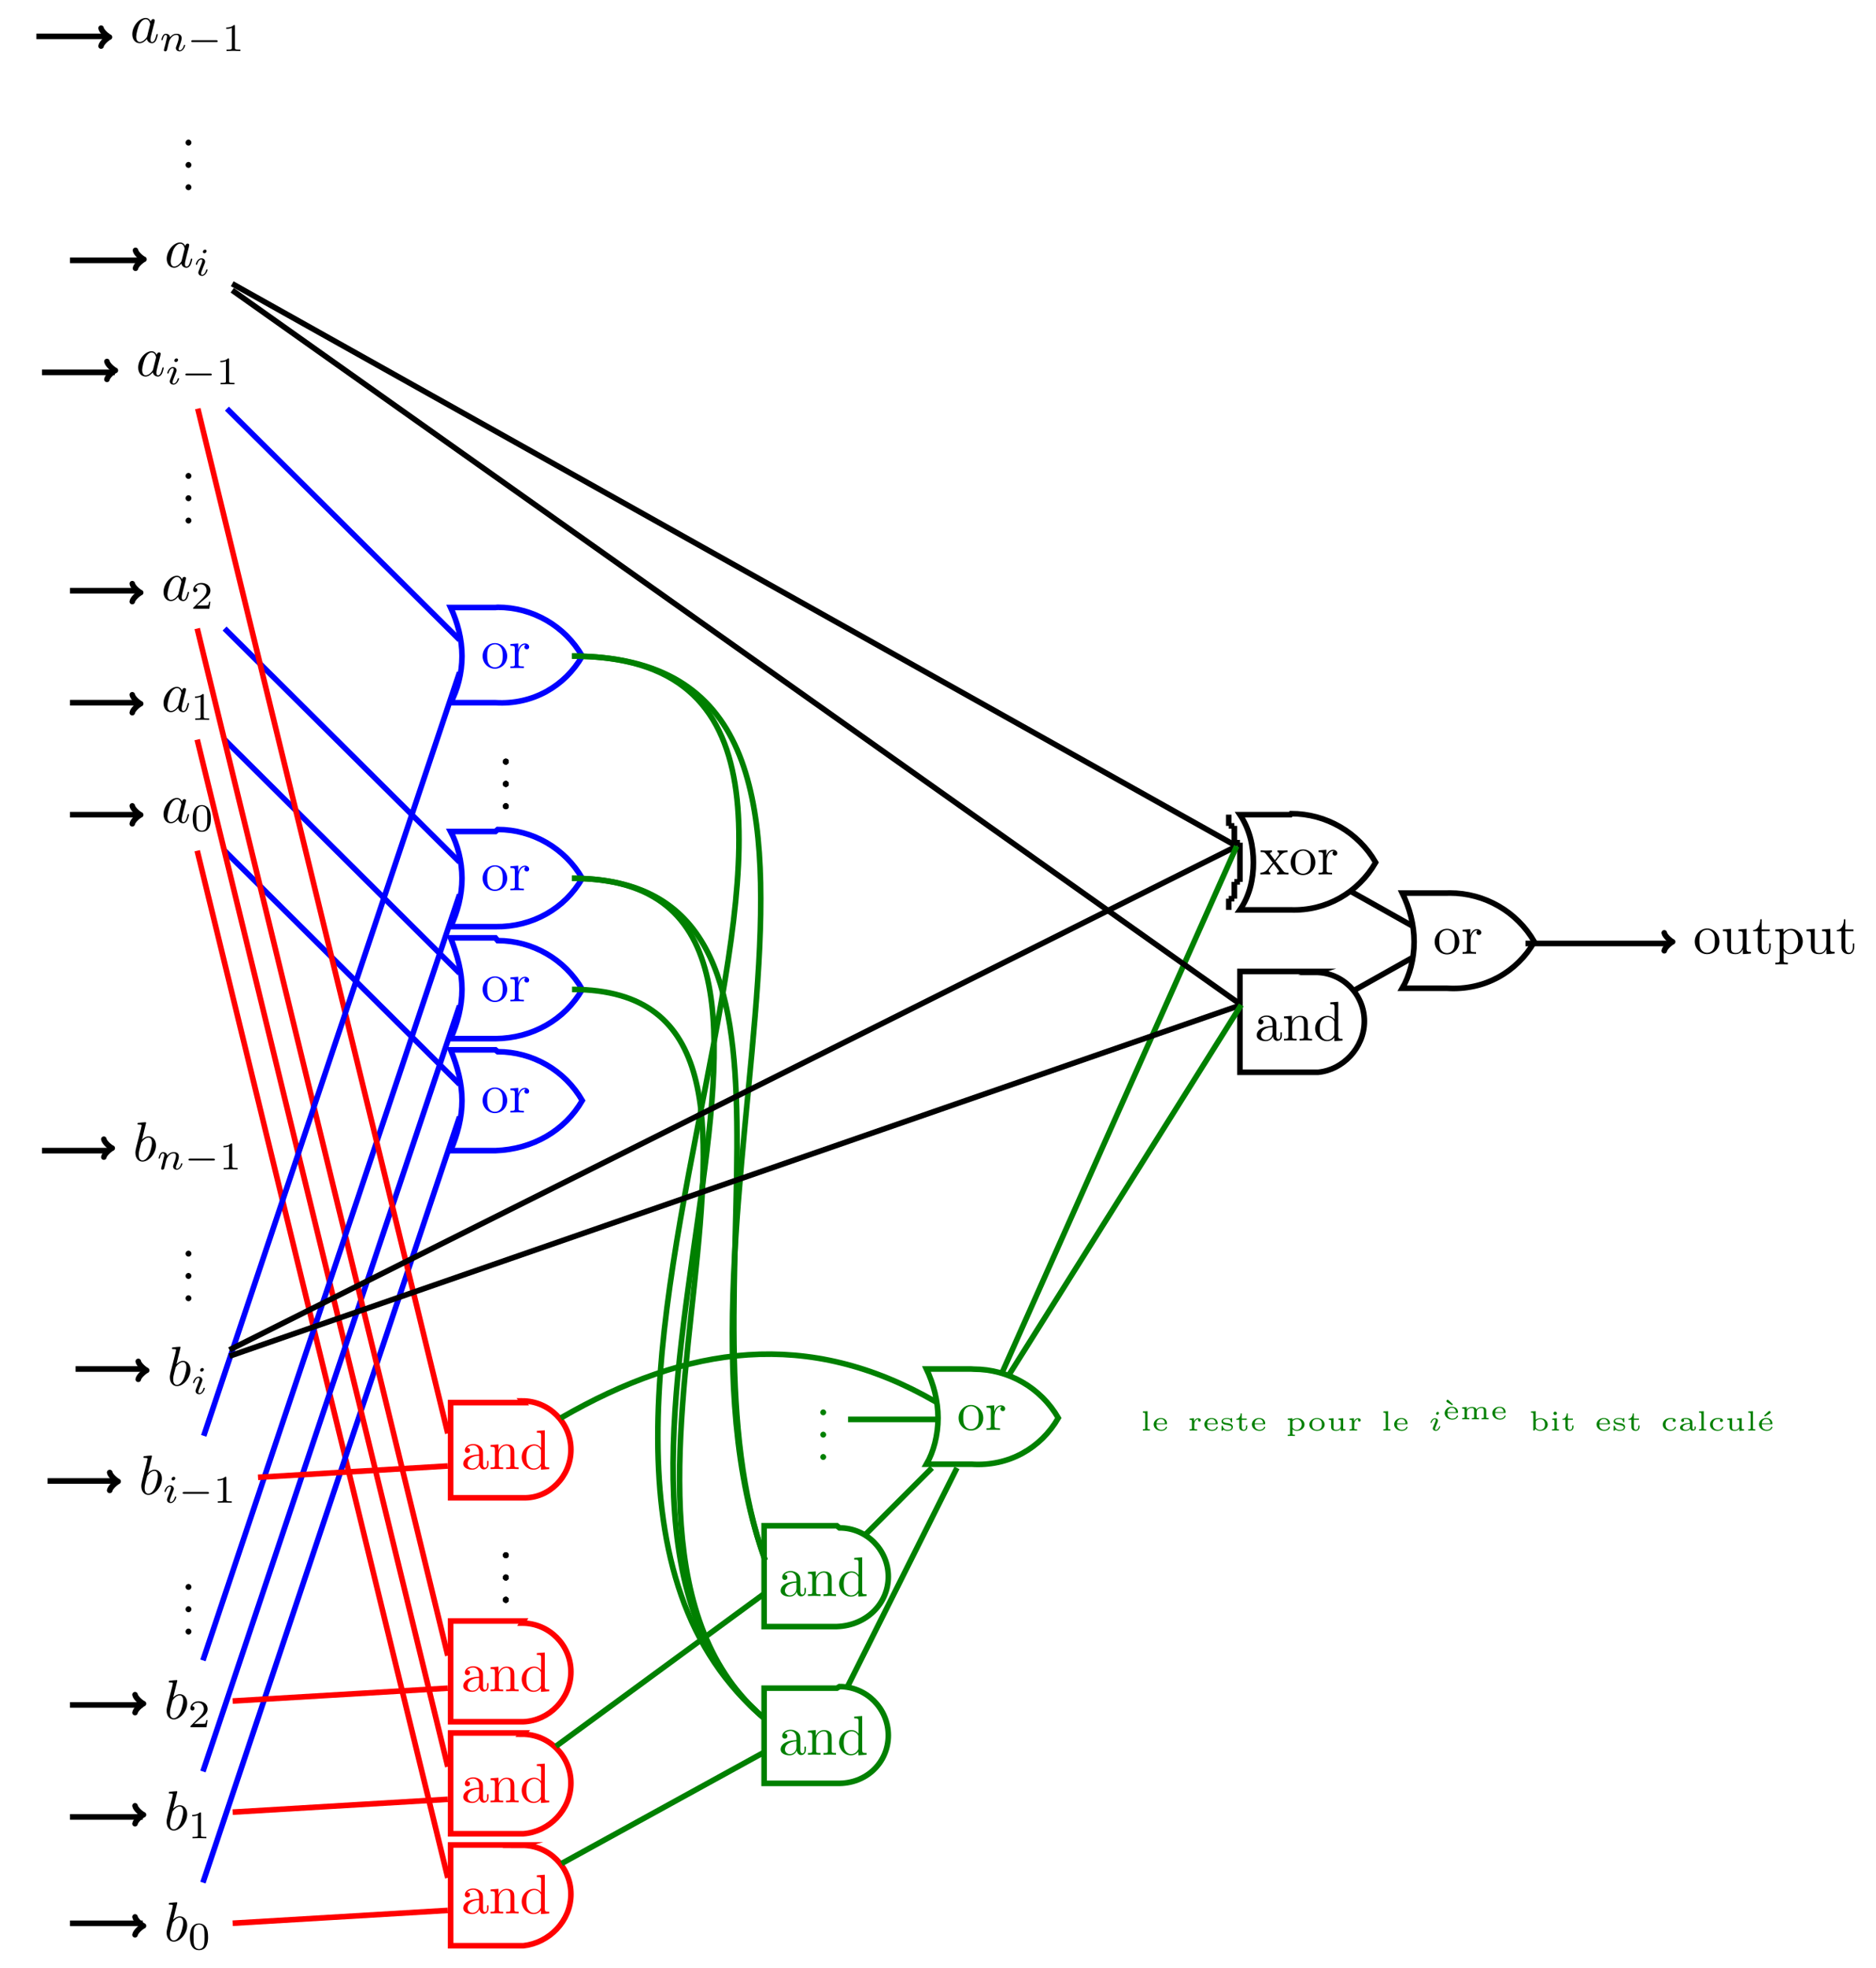 <?xml version="1.0" encoding="UTF-8"?>
<svg xmlns="http://www.w3.org/2000/svg" xmlns:xlink="http://www.w3.org/1999/xlink" width="335.124pt" height="351.477pt" viewBox="0 0 335.124 351.477" version="1.1">
<defs>
<g>
<symbol overflow="visible" id="glyph0-0">
<path style="stroke:none;" d=""/>
</symbol>
<symbol overflow="visible" id="glyph0-1">
<path style="stroke:none;" d="M 3.719 -3.766 C 3.531 -4.141 3.25 -4.406 2.797 -4.406 C 1.641 -4.406 0.406 -2.938 0.406 -1.484 C 0.406 -0.547 0.953 0.109 1.719 0.109 C 1.922 0.109 2.422 0.062 3.016 -0.641 C 3.094 -0.219 3.453 0.109 3.922 0.109 C 4.281 0.109 4.5 -0.125 4.672 -0.438 C 4.828 -0.797 4.969 -1.406 4.969 -1.422 C 4.969 -1.531 4.875 -1.531 4.844 -1.531 C 4.75 -1.531 4.734 -1.484 4.703 -1.344 C 4.531 -0.703 4.359 -0.109 3.953 -0.109 C 3.672 -0.109 3.656 -0.375 3.656 -0.562 C 3.656 -0.781 3.672 -0.875 3.781 -1.312 C 3.891 -1.719 3.906 -1.828 4 -2.203 L 4.359 -3.594 C 4.422 -3.875 4.422 -3.891 4.422 -3.938 C 4.422 -4.109 4.312 -4.203 4.141 -4.203 C 3.891 -4.203 3.75 -3.984 3.719 -3.766 Z M 3.078 -1.188 C 3.016 -1 3.016 -0.984 2.875 -0.812 C 2.438 -0.266 2.031 -0.109 1.75 -0.109 C 1.25 -0.109 1.109 -0.656 1.109 -1.047 C 1.109 -1.547 1.422 -2.766 1.656 -3.234 C 1.969 -3.812 2.406 -4.188 2.812 -4.188 C 3.453 -4.188 3.594 -3.375 3.594 -3.312 C 3.594 -3.25 3.578 -3.188 3.562 -3.141 Z "/>
</symbol>
<symbol overflow="visible" id="glyph0-2">
<path style="stroke:none;" d="M 2.375 -6.812 C 2.375 -6.812 2.375 -6.922 2.25 -6.922 C 2.031 -6.922 1.297 -6.844 1.031 -6.812 C 0.953 -6.812 0.844 -6.797 0.844 -6.625 C 0.844 -6.5 0.938 -6.5 1.094 -6.5 C 1.562 -6.5 1.578 -6.438 1.578 -6.328 C 1.578 -6.266 1.5 -5.922 1.453 -5.719 L 0.625 -2.469 C 0.516 -1.969 0.469 -1.797 0.469 -1.453 C 0.469 -0.516 1 0.109 1.734 0.109 C 2.906 0.109 4.141 -1.375 4.141 -2.812 C 4.141 -3.719 3.609 -4.406 2.812 -4.406 C 2.359 -4.406 1.938 -4.109 1.641 -3.812 Z M 1.453 -3.047 C 1.5 -3.266 1.5 -3.281 1.594 -3.391 C 2.078 -4.031 2.531 -4.188 2.797 -4.188 C 3.156 -4.188 3.422 -3.891 3.422 -3.25 C 3.422 -2.656 3.094 -1.516 2.906 -1.141 C 2.578 -0.469 2.125 -0.109 1.734 -0.109 C 1.391 -0.109 1.062 -0.375 1.062 -1.109 C 1.062 -1.312 1.062 -1.5 1.219 -2.125 Z "/>
</symbol>
<symbol overflow="visible" id="glyph1-0">
<path style="stroke:none;" d=""/>
</symbol>
<symbol overflow="visible" id="glyph1-1">
<path style="stroke:none;" d="M 0.844 -0.438 C 0.828 -0.344 0.781 -0.172 0.781 -0.156 C 0.781 0 0.906 0.062 1.016 0.062 C 1.141 0.062 1.25 -0.016 1.297 -0.078 C 1.328 -0.141 1.375 -0.375 1.422 -0.516 C 1.453 -0.641 1.531 -0.969 1.562 -1.141 C 1.609 -1.297 1.656 -1.453 1.688 -1.609 C 1.766 -1.891 1.781 -1.953 1.984 -2.234 C 2.172 -2.516 2.5 -2.875 3.031 -2.875 C 3.422 -2.875 3.438 -2.516 3.438 -2.391 C 3.438 -1.969 3.141 -1.203 3.031 -0.906 C 2.953 -0.703 2.922 -0.641 2.922 -0.531 C 2.922 -0.156 3.219 0.062 3.578 0.062 C 4.281 0.062 4.578 -0.891 4.578 -1 C 4.578 -1.094 4.5 -1.094 4.469 -1.094 C 4.375 -1.094 4.375 -1.047 4.344 -0.969 C 4.188 -0.406 3.875 -0.125 3.609 -0.125 C 3.453 -0.125 3.422 -0.219 3.422 -0.375 C 3.422 -0.531 3.469 -0.625 3.594 -0.938 C 3.672 -1.156 3.953 -1.891 3.953 -2.281 C 3.953 -2.953 3.422 -3.078 3.047 -3.078 C 2.469 -3.078 2.078 -2.719 1.875 -2.438 C 1.828 -2.922 1.422 -3.078 1.125 -3.078 C 0.828 -3.078 0.672 -2.859 0.578 -2.703 C 0.422 -2.438 0.328 -2.047 0.328 -2 C 0.328 -1.922 0.422 -1.922 0.453 -1.922 C 0.547 -1.922 0.547 -1.938 0.594 -2.125 C 0.703 -2.531 0.844 -2.875 1.109 -2.875 C 1.297 -2.875 1.344 -2.719 1.344 -2.531 C 1.344 -2.406 1.281 -2.141 1.219 -1.953 C 1.172 -1.766 1.109 -1.484 1.078 -1.328 Z "/>
</symbol>
<symbol overflow="visible" id="glyph1-2">
<path style="stroke:none;" d="M 2.266 -4.359 C 2.266 -4.469 2.172 -4.625 1.984 -4.625 C 1.797 -4.625 1.594 -4.438 1.594 -4.234 C 1.594 -4.125 1.672 -3.969 1.875 -3.969 C 2.062 -3.969 2.266 -4.172 2.266 -4.359 Z M 0.844 -0.812 C 0.812 -0.719 0.781 -0.641 0.781 -0.516 C 0.781 -0.188 1.047 0.062 1.438 0.062 C 2.125 0.062 2.438 -0.891 2.438 -1 C 2.438 -1.094 2.344 -1.094 2.328 -1.094 C 2.234 -1.094 2.219 -1.047 2.188 -0.969 C 2.031 -0.406 1.734 -0.125 1.453 -0.125 C 1.312 -0.125 1.281 -0.219 1.281 -0.375 C 1.281 -0.531 1.328 -0.656 1.391 -0.812 C 1.469 -1 1.547 -1.188 1.609 -1.375 C 1.672 -1.547 1.938 -2.172 1.953 -2.266 C 1.984 -2.328 2 -2.406 2 -2.484 C 2 -2.812 1.719 -3.078 1.344 -3.078 C 0.641 -3.078 0.328 -2.125 0.328 -2 C 0.328 -1.922 0.422 -1.922 0.453 -1.922 C 0.547 -1.922 0.547 -1.953 0.578 -2.031 C 0.75 -2.625 1.062 -2.875 1.312 -2.875 C 1.422 -2.875 1.484 -2.828 1.484 -2.641 C 1.484 -2.469 1.453 -2.375 1.281 -1.938 Z "/>
</symbol>
<symbol overflow="visible" id="glyph2-0">
<path style="stroke:none;" d=""/>
</symbol>
<symbol overflow="visible" id="glyph2-1">
<path style="stroke:none;" d="M 5.188 -1.578 C 5.297 -1.578 5.469 -1.578 5.469 -1.734 C 5.469 -1.922 5.297 -1.922 5.188 -1.922 L 1.031 -1.922 C 0.922 -1.922 0.75 -1.922 0.75 -1.75 C 0.75 -1.578 0.906 -1.578 1.031 -1.578 Z "/>
</symbol>
<symbol overflow="visible" id="glyph3-0">
<path style="stroke:none;" d=""/>
</symbol>
<symbol overflow="visible" id="glyph3-1">
<path style="stroke:none;" d="M 2.328 -4.438 C 2.328 -4.625 2.328 -4.625 2.125 -4.625 C 1.672 -4.188 1.047 -4.188 0.766 -4.188 L 0.766 -3.938 C 0.922 -3.938 1.391 -3.938 1.766 -4.125 L 1.766 -0.578 C 1.766 -0.344 1.766 -0.25 1.078 -0.25 L 0.812 -0.25 L 0.812 0 C 0.938 0 1.797 -0.031 2.047 -0.031 C 2.266 -0.031 3.141 0 3.297 0 L 3.297 -0.25 L 3.031 -0.25 C 2.328 -0.25 2.328 -0.344 2.328 -0.578 Z "/>
</symbol>
<symbol overflow="visible" id="glyph3-2">
<path style="stroke:none;" d="M 3.516 -1.266 L 3.281 -1.266 C 3.266 -1.109 3.188 -0.703 3.094 -0.641 C 3.047 -0.594 2.516 -0.594 2.406 -0.594 L 1.125 -0.594 C 1.859 -1.234 2.109 -1.438 2.516 -1.766 C 3.031 -2.172 3.516 -2.609 3.516 -3.266 C 3.516 -4.109 2.781 -4.625 1.891 -4.625 C 1.031 -4.625 0.438 -4.016 0.438 -3.375 C 0.438 -3.031 0.734 -2.984 0.812 -2.984 C 0.969 -2.984 1.172 -3.109 1.172 -3.359 C 1.172 -3.484 1.125 -3.734 0.766 -3.734 C 0.984 -4.219 1.453 -4.375 1.781 -4.375 C 2.484 -4.375 2.844 -3.828 2.844 -3.266 C 2.844 -2.656 2.406 -2.188 2.188 -1.938 L 0.516 -0.266 C 0.438 -0.203 0.438 -0.188 0.438 0 L 3.312 0 Z "/>
</symbol>
<symbol overflow="visible" id="glyph3-3">
<path style="stroke:none;" d="M 3.594 -2.219 C 3.594 -2.984 3.5 -3.547 3.188 -4.031 C 2.969 -4.344 2.531 -4.625 1.984 -4.625 C 0.359 -4.625 0.359 -2.719 0.359 -2.219 C 0.359 -1.719 0.359 0.141 1.984 0.141 C 3.594 0.141 3.594 -1.719 3.594 -2.219 Z M 1.984 -0.062 C 1.656 -0.062 1.234 -0.25 1.094 -0.812 C 1 -1.219 1 -1.797 1 -2.312 C 1 -2.828 1 -3.359 1.094 -3.734 C 1.25 -4.281 1.688 -4.438 1.984 -4.438 C 2.359 -4.438 2.719 -4.203 2.844 -3.797 C 2.953 -3.422 2.969 -2.922 2.969 -2.312 C 2.969 -1.797 2.969 -1.281 2.875 -0.844 C 2.734 -0.203 2.266 -0.062 1.984 -0.062 Z "/>
</symbol>
<symbol overflow="visible" id="glyph4-0">
<path style="stroke:none;" d=""/>
</symbol>
<symbol overflow="visible" id="glyph4-1">
<path style="stroke:none;" d="M 1.906 -0.531 C 1.906 -0.812 1.672 -1.062 1.391 -1.062 C 1.094 -1.062 0.859 -0.812 0.859 -0.531 C 0.859 -0.234 1.094 0 1.391 0 C 1.672 0 1.906 -0.234 1.906 -0.531 Z "/>
</symbol>
<symbol overflow="visible" id="glyph4-2">
<path style="stroke:none;" d="M 3.312 -0.75 C 3.359 -0.359 3.625 0.062 4.094 0.062 C 4.312 0.062 4.922 -0.078 4.922 -0.891 L 4.922 -1.453 L 4.672 -1.453 L 4.672 -0.891 C 4.672 -0.312 4.422 -0.25 4.312 -0.25 C 3.984 -0.25 3.938 -0.703 3.938 -0.75 L 3.938 -2.734 C 3.938 -3.156 3.938 -3.547 3.578 -3.922 C 3.188 -4.312 2.688 -4.469 2.219 -4.469 C 1.391 -4.469 0.703 -4 0.703 -3.344 C 0.703 -3.047 0.906 -2.875 1.172 -2.875 C 1.453 -2.875 1.625 -3.078 1.625 -3.328 C 1.625 -3.453 1.578 -3.781 1.109 -3.781 C 1.391 -4.141 1.875 -4.25 2.188 -4.25 C 2.688 -4.25 3.25 -3.859 3.25 -2.969 L 3.25 -2.609 C 2.734 -2.578 2.047 -2.547 1.422 -2.25 C 0.672 -1.906 0.422 -1.391 0.422 -0.953 C 0.422 -0.141 1.391 0.109 2.016 0.109 C 2.672 0.109 3.125 -0.297 3.312 -0.75 Z M 3.25 -2.391 L 3.25 -1.391 C 3.25 -0.453 2.531 -0.109 2.078 -0.109 C 1.594 -0.109 1.188 -0.453 1.188 -0.953 C 1.188 -1.5 1.609 -2.328 3.25 -2.391 Z "/>
</symbol>
<symbol overflow="visible" id="glyph4-3">
<path style="stroke:none;" d="M 1.094 -3.422 L 1.094 -0.75 C 1.094 -0.312 0.984 -0.312 0.312 -0.312 L 0.312 0 C 0.672 -0.016 1.172 -0.031 1.453 -0.031 C 1.703 -0.031 2.219 -0.016 2.562 0 L 2.562 -0.312 C 1.891 -0.312 1.781 -0.312 1.781 -0.75 L 1.781 -2.594 C 1.781 -3.625 2.5 -4.188 3.125 -4.188 C 3.766 -4.188 3.875 -3.656 3.875 -3.078 L 3.875 -0.75 C 3.875 -0.312 3.766 -0.312 3.094 -0.312 L 3.094 0 C 3.438 -0.016 3.953 -0.031 4.219 -0.031 C 4.469 -0.031 5 -0.016 5.328 0 L 5.328 -0.312 C 4.812 -0.312 4.562 -0.312 4.562 -0.609 L 4.562 -2.516 C 4.562 -3.375 4.562 -3.672 4.25 -4.031 C 4.109 -4.203 3.781 -4.406 3.203 -4.406 C 2.469 -4.406 2 -3.984 1.719 -3.359 L 1.719 -4.406 L 0.312 -4.297 L 0.312 -3.984 C 1.016 -3.984 1.094 -3.922 1.094 -3.422 Z "/>
</symbol>
<symbol overflow="visible" id="glyph4-4">
<path style="stroke:none;" d="M 3.781 -0.547 L 3.781 0.109 L 5.25 0 L 5.25 -0.312 C 4.562 -0.312 4.469 -0.375 4.469 -0.875 L 4.469 -6.922 L 3.047 -6.812 L 3.047 -6.5 C 3.734 -6.5 3.812 -6.438 3.812 -5.938 L 3.812 -3.781 C 3.531 -4.141 3.094 -4.406 2.562 -4.406 C 1.391 -4.406 0.344 -3.422 0.344 -2.141 C 0.344 -0.875 1.312 0.109 2.453 0.109 C 3.094 0.109 3.531 -0.234 3.781 -0.547 Z M 3.781 -3.219 L 3.781 -1.172 C 3.781 -1 3.781 -0.984 3.672 -0.812 C 3.375 -0.328 2.938 -0.109 2.5 -0.109 C 2.047 -0.109 1.688 -0.375 1.453 -0.75 C 1.203 -1.156 1.172 -1.719 1.172 -2.141 C 1.172 -2.5 1.188 -3.094 1.469 -3.547 C 1.688 -3.859 2.062 -4.188 2.609 -4.188 C 2.953 -4.188 3.375 -4.031 3.672 -3.594 C 3.781 -3.422 3.781 -3.406 3.781 -3.219 Z "/>
</symbol>
<symbol overflow="visible" id="glyph4-5">
<path style="stroke:none;" d="M 4.688 -2.141 C 4.688 -3.406 3.703 -4.469 2.5 -4.469 C 1.25 -4.469 0.281 -3.375 0.281 -2.141 C 0.281 -0.844 1.312 0.109 2.484 0.109 C 3.688 0.109 4.688 -0.875 4.688 -2.141 Z M 2.5 -0.141 C 2.062 -0.141 1.625 -0.344 1.359 -0.812 C 1.109 -1.25 1.109 -1.859 1.109 -2.219 C 1.109 -2.609 1.109 -3.141 1.344 -3.578 C 1.609 -4.031 2.078 -4.25 2.484 -4.25 C 2.922 -4.25 3.344 -4.031 3.609 -3.594 C 3.875 -3.172 3.875 -2.594 3.875 -2.219 C 3.875 -1.859 3.875 -1.312 3.656 -0.875 C 3.422 -0.422 2.984 -0.141 2.5 -0.141 Z "/>
</symbol>
<symbol overflow="visible" id="glyph4-6">
<path style="stroke:none;" d="M 1.672 -3.312 L 1.672 -4.406 L 0.281 -4.297 L 0.281 -3.984 C 0.984 -3.984 1.062 -3.922 1.062 -3.422 L 1.062 -0.75 C 1.062 -0.312 0.953 -0.312 0.281 -0.312 L 0.281 0 C 0.672 -0.016 1.141 -0.031 1.422 -0.031 C 1.812 -0.031 2.281 -0.031 2.688 0 L 2.688 -0.312 L 2.469 -0.312 C 1.734 -0.312 1.719 -0.422 1.719 -0.781 L 1.719 -2.312 C 1.719 -3.297 2.141 -4.188 2.891 -4.188 C 2.953 -4.188 2.984 -4.188 3 -4.172 C 2.969 -4.172 2.766 -4.047 2.766 -3.781 C 2.766 -3.516 2.984 -3.359 3.203 -3.359 C 3.375 -3.359 3.625 -3.484 3.625 -3.797 C 3.625 -4.109 3.312 -4.406 2.891 -4.406 C 2.156 -4.406 1.797 -3.734 1.672 -3.312 Z "/>
</symbol>
<symbol overflow="visible" id="glyph4-7">
<path style="stroke:none;" d="M 2.859 -2.344 C 3.156 -2.719 3.531 -3.203 3.781 -3.469 C 4.094 -3.828 4.5 -3.984 4.969 -3.984 L 4.969 -4.297 C 4.703 -4.281 4.406 -4.266 4.141 -4.266 C 3.844 -4.266 3.312 -4.281 3.188 -4.297 L 3.188 -3.984 C 3.406 -3.969 3.484 -3.844 3.484 -3.672 C 3.484 -3.516 3.375 -3.391 3.328 -3.328 L 2.719 -2.547 L 1.938 -3.562 C 1.844 -3.656 1.844 -3.672 1.844 -3.734 C 1.844 -3.891 2 -3.984 2.188 -3.984 L 2.188 -4.297 C 1.938 -4.281 1.281 -4.266 1.109 -4.266 C 0.906 -4.266 0.438 -4.281 0.172 -4.297 L 0.172 -3.984 C 0.875 -3.984 0.875 -3.984 1.344 -3.375 L 2.328 -2.094 L 1.391 -0.906 C 0.922 -0.328 0.328 -0.312 0.125 -0.312 L 0.125 0 C 0.375 -0.016 0.688 -0.031 0.953 -0.031 C 1.234 -0.031 1.656 -0.016 1.891 0 L 1.891 -0.312 C 1.672 -0.344 1.609 -0.469 1.609 -0.625 C 1.609 -0.844 1.891 -1.172 2.5 -1.891 L 3.266 -0.891 C 3.344 -0.781 3.469 -0.625 3.469 -0.562 C 3.469 -0.469 3.375 -0.312 3.109 -0.312 L 3.109 0 C 3.406 -0.016 3.969 -0.031 4.188 -0.031 C 4.453 -0.031 4.844 -0.016 5.141 0 L 5.141 -0.312 C 4.609 -0.312 4.422 -0.328 4.203 -0.625 Z "/>
</symbol>
<symbol overflow="visible" id="glyph4-8">
<path style="stroke:none;" d="M 3.891 -0.781 L 3.891 0.109 L 5.328 0 L 5.328 -0.312 C 4.641 -0.312 4.562 -0.375 4.562 -0.875 L 4.562 -4.406 L 3.094 -4.297 L 3.094 -3.984 C 3.781 -3.984 3.875 -3.922 3.875 -3.422 L 3.875 -1.656 C 3.875 -0.781 3.391 -0.109 2.656 -0.109 C 1.828 -0.109 1.781 -0.578 1.781 -1.094 L 1.781 -4.406 L 0.312 -4.297 L 0.312 -3.984 C 1.094 -3.984 1.094 -3.953 1.094 -3.078 L 1.094 -1.578 C 1.094 -0.797 1.094 0.109 2.609 0.109 C 3.172 0.109 3.609 -0.172 3.891 -0.781 Z "/>
</symbol>
<symbol overflow="visible" id="glyph4-9">
<path style="stroke:none;" d="M 1.719 -3.984 L 3.156 -3.984 L 3.156 -4.297 L 1.719 -4.297 L 1.719 -6.125 L 1.469 -6.125 C 1.469 -5.312 1.172 -4.25 0.188 -4.203 L 0.188 -3.984 L 1.031 -3.984 L 1.031 -1.234 C 1.031 -0.016 1.969 0.109 2.328 0.109 C 3.031 0.109 3.312 -0.594 3.312 -1.234 L 3.312 -1.797 L 3.062 -1.797 L 3.062 -1.25 C 3.062 -0.516 2.766 -0.141 2.391 -0.141 C 1.719 -0.141 1.719 -1.047 1.719 -1.219 Z "/>
</symbol>
<symbol overflow="visible" id="glyph4-10">
<path style="stroke:none;" d="M 1.719 -3.75 L 1.719 -4.406 L 0.281 -4.297 L 0.281 -3.984 C 0.984 -3.984 1.062 -3.922 1.062 -3.484 L 1.062 1.172 C 1.062 1.625 0.953 1.625 0.281 1.625 L 0.281 1.938 C 0.625 1.922 1.141 1.906 1.391 1.906 C 1.672 1.906 2.172 1.922 2.516 1.938 L 2.516 1.625 C 1.859 1.625 1.75 1.625 1.75 1.172 L 1.75 -0.594 C 1.797 -0.422 2.219 0.109 2.969 0.109 C 4.156 0.109 5.188 -0.875 5.188 -2.156 C 5.188 -3.422 4.234 -4.406 3.109 -4.406 C 2.328 -4.406 1.906 -3.969 1.719 -3.75 Z M 1.75 -1.141 L 1.75 -3.359 C 2.031 -3.875 2.516 -4.156 3.031 -4.156 C 3.766 -4.156 4.359 -3.281 4.359 -2.156 C 4.359 -0.953 3.672 -0.109 2.938 -0.109 C 2.531 -0.109 2.156 -0.312 1.891 -0.719 C 1.75 -0.922 1.75 -0.938 1.75 -1.141 Z "/>
</symbol>
<symbol overflow="visible" id="glyph5-0">
<path style="stroke:none;" d=""/>
</symbol>
<symbol overflow="visible" id="glyph5-1">
<path style="stroke:none;" d="M 1.25 -3.453 L 0.406 -3.406 L 0.406 -3.188 C 0.781 -3.188 0.828 -3.156 0.828 -2.906 L 0.828 -0.422 C 0.828 -0.266 0.828 -0.219 0.5 -0.219 L 0.406 -0.219 L 0.406 0 C 0.625 -0.016 0.828 -0.016 1.031 -0.016 C 1.25 -0.016 1.453 -0.016 1.672 0 L 1.672 -0.219 L 1.578 -0.219 C 1.25 -0.219 1.25 -0.266 1.25 -0.422 Z "/>
</symbol>
<symbol overflow="visible" id="glyph5-2">
<path style="stroke:none;" d="M 2.578 -1.125 C 2.688 -1.125 2.719 -1.125 2.719 -1.234 C 2.719 -1.578 2.547 -2.234 1.609 -2.234 C 0.859 -2.234 0.328 -1.688 0.328 -1.094 C 0.328 -0.469 0.938 0.062 1.688 0.062 C 2.484 0.062 2.719 -0.5 2.719 -0.594 C 2.719 -0.672 2.641 -0.672 2.625 -0.672 C 2.547 -0.672 2.531 -0.656 2.5 -0.594 C 2.375 -0.25 2 -0.125 1.719 -0.125 C 1.312 -0.125 1.094 -0.344 1.016 -0.438 C 0.828 -0.672 0.828 -0.984 0.828 -1.125 Z M 0.828 -1.281 C 0.891 -1.938 1.375 -2.062 1.609 -2.062 C 2.297 -2.062 2.344 -1.422 2.344 -1.281 Z "/>
</symbol>
<symbol overflow="visible" id="glyph5-3">
<path style="stroke:none;" d="M 1.219 -1.109 C 1.219 -1.578 1.484 -2.031 1.953 -2.031 C 1.953 -2.031 1.891 -1.969 1.891 -1.859 C 1.891 -1.688 2.031 -1.609 2.141 -1.609 C 2.266 -1.609 2.391 -1.688 2.391 -1.859 C 2.391 -2.047 2.203 -2.203 1.938 -2.203 C 1.688 -2.203 1.375 -2.078 1.188 -1.656 L 1.172 -1.656 L 1.172 -2.203 L 0.375 -2.141 L 0.375 -1.922 C 0.75 -1.922 0.797 -1.891 0.797 -1.656 L 0.797 -0.422 C 0.797 -0.266 0.797 -0.219 0.469 -0.219 L 0.375 -0.219 L 0.375 0 C 0.594 -0.016 0.812 -0.016 1.016 -0.016 C 1.281 -0.016 1.531 -0.016 1.734 0 L 1.734 -0.219 L 1.594 -0.219 C 1.219 -0.219 1.219 -0.266 1.219 -0.422 Z "/>
</symbol>
<symbol overflow="visible" id="glyph5-4">
<path style="stroke:none;" d="M 2.234 -2.094 C 2.234 -2.172 2.234 -2.234 2.141 -2.234 C 2.125 -2.234 2.109 -2.234 2.062 -2.203 C 2.047 -2.172 1.953 -2.094 1.938 -2.094 C 1.922 -2.094 1.922 -2.094 1.891 -2.125 C 1.781 -2.188 1.594 -2.234 1.344 -2.234 C 0.516 -2.234 0.344 -1.859 0.344 -1.625 C 0.344 -1.156 0.922 -1.062 1.391 -1 C 1.672 -0.953 2.141 -0.875 2.141 -0.547 C 2.141 -0.375 1.984 -0.109 1.391 -0.109 C 1.047 -0.109 0.719 -0.234 0.562 -0.766 C 0.547 -0.859 0.531 -0.875 0.453 -0.875 C 0.344 -0.875 0.344 -0.828 0.344 -0.719 L 0.344 -0.078 C 0.344 0 0.344 0.062 0.422 0.062 C 0.469 0.062 0.469 0.047 0.562 -0.047 L 0.703 -0.172 C 0.953 0.047 1.266 0.062 1.391 0.062 C 2.219 0.062 2.375 -0.375 2.375 -0.625 C 2.375 -0.859 2.266 -1.016 2.062 -1.141 C 1.875 -1.266 1.719 -1.281 1.297 -1.344 C 0.984 -1.391 0.594 -1.453 0.594 -1.719 C 0.594 -1.891 0.797 -2.078 1.328 -2.078 C 1.75 -2.078 1.984 -1.922 2.016 -1.578 C 2.031 -1.5 2.031 -1.469 2.125 -1.469 C 2.234 -1.469 2.234 -1.5 2.234 -1.609 Z "/>
</symbol>
<symbol overflow="visible" id="glyph5-5">
<path style="stroke:none;" d="M 1.219 -1.922 L 2.109 -1.922 L 2.109 -2.141 L 1.219 -2.141 L 1.219 -3.062 L 1.016 -3.062 C 1.016 -2.594 0.766 -2.109 0.25 -2.094 L 0.25 -1.922 L 0.781 -1.922 L 0.781 -0.625 C 0.781 -0.062 1.25 0.062 1.562 0.062 C 1.938 0.062 2.219 -0.219 2.219 -0.625 L 2.219 -0.906 L 2 -0.906 L 2 -0.641 C 2 -0.266 1.781 -0.125 1.609 -0.125 C 1.219 -0.125 1.219 -0.516 1.219 -0.625 Z "/>
</symbol>
<symbol overflow="visible" id="glyph5-6">
<path style="stroke:none;" d="M 1.656 0.75 L 1.562 0.75 C 1.234 0.75 1.234 0.703 1.234 0.547 L 1.234 -0.234 C 1.453 -0.047 1.719 0.062 2 0.062 C 2.766 0.062 3.375 -0.453 3.375 -1.078 C 3.375 -1.672 2.828 -2.203 2.094 -2.203 C 1.688 -2.203 1.391 -2.062 1.219 -1.922 L 1.219 -2.203 L 0.375 -2.141 L 0.375 -1.922 C 0.734 -1.922 0.797 -1.922 0.797 -1.719 L 0.797 0.547 C 0.797 0.703 0.797 0.75 0.469 0.75 L 0.375 0.75 L 0.375 0.969 C 0.594 0.953 0.797 0.953 1.016 0.953 C 1.219 0.953 1.438 0.953 1.656 0.969 Z M 1.234 -1.656 C 1.453 -1.953 1.828 -2.031 2.031 -2.031 C 2.516 -2.031 2.875 -1.578 2.875 -1.078 C 2.875 -0.531 2.469 -0.109 1.969 -0.109 C 1.75 -0.109 1.484 -0.203 1.312 -0.422 C 1.234 -0.516 1.234 -0.516 1.234 -0.625 Z "/>
</symbol>
<symbol overflow="visible" id="glyph5-7">
<path style="stroke:none;" d="M 3.062 -1.062 C 3.062 -1.688 2.484 -2.234 1.688 -2.234 C 0.906 -2.234 0.328 -1.688 0.328 -1.062 C 0.328 -0.469 0.922 0.062 1.688 0.062 C 2.484 0.062 3.062 -0.469 3.062 -1.062 Z M 1.688 -0.125 C 0.828 -0.125 0.828 -0.875 0.828 -1.109 C 0.828 -1.328 0.828 -2.062 1.688 -2.062 C 2.562 -2.062 2.562 -1.328 2.562 -1.109 C 2.562 -0.875 2.562 -0.125 1.688 -0.125 Z "/>
</symbol>
<symbol overflow="visible" id="glyph5-8">
<path style="stroke:none;" d="M 2.141 -2.141 L 2.141 -1.922 C 2.5 -1.922 2.547 -1.891 2.547 -1.656 L 2.547 -0.844 C 2.547 -0.375 2.203 -0.109 1.797 -0.109 C 1.281 -0.109 1.266 -0.312 1.266 -0.562 L 1.266 -2.203 L 0.406 -2.141 L 0.406 -1.922 C 0.797 -1.922 0.828 -1.891 0.828 -1.641 L 0.828 -0.547 C 0.875 0.016 1.438 0.062 1.75 0.062 C 2.172 0.062 2.422 -0.141 2.562 -0.375 L 2.562 0.062 L 3.406 0 L 3.406 -0.219 C 3.031 -0.219 2.984 -0.25 2.984 -0.5 L 2.984 -2.203 Z "/>
</symbol>
<symbol overflow="visible" id="glyph5-9">
<path style="stroke:none;" d="M 1.844 -2.5 L 1.969 -2.672 L 1.203 -3.406 C 1.156 -3.438 1.109 -3.484 1.031 -3.484 C 0.891 -3.484 0.812 -3.344 0.812 -3.25 C 0.812 -3.141 0.875 -3.094 0.938 -3.047 Z "/>
</symbol>
<symbol overflow="visible" id="glyph5-10">
<path style="stroke:none;" d="M 4.719 -1.5 C 4.719 -2.125 4.25 -2.203 3.891 -2.203 C 3.391 -2.203 3.109 -1.953 2.969 -1.734 C 2.844 -2.203 2.344 -2.203 2.156 -2.203 C 1.641 -2.203 1.344 -1.922 1.219 -1.719 L 1.219 -2.203 L 0.406 -2.141 L 0.406 -1.922 C 0.781 -1.922 0.828 -1.891 0.828 -1.656 L 0.828 -0.422 C 0.828 -0.266 0.828 -0.219 0.5 -0.219 L 0.406 -0.219 L 0.406 0 C 0.625 -0.016 0.828 -0.016 1.047 -0.016 C 1.25 -0.016 1.469 -0.016 1.688 0 L 1.688 -0.219 L 1.594 -0.219 C 1.266 -0.219 1.266 -0.266 1.266 -0.422 L 1.266 -1.281 C 1.266 -1.844 1.781 -2.031 2.094 -2.031 C 2.469 -2.031 2.547 -1.828 2.547 -1.516 L 2.547 -0.422 C 2.547 -0.266 2.547 -0.219 2.234 -0.219 L 2.141 -0.219 L 2.141 0 C 2.359 -0.016 2.562 -0.016 2.781 -0.016 C 2.984 -0.016 3.203 -0.016 3.406 0 L 3.406 -0.219 L 3.312 -0.219 C 3 -0.219 3 -0.266 3 -0.422 L 3 -1.281 C 3 -1.844 3.5 -2.031 3.828 -2.031 C 4.188 -2.031 4.281 -1.828 4.281 -1.516 L 4.281 -0.422 C 4.281 -0.266 4.281 -0.219 3.953 -0.219 L 3.875 -0.219 L 3.875 0 C 4.078 -0.016 4.297 -0.016 4.5 -0.016 C 4.719 -0.016 4.922 -0.016 5.141 0 L 5.141 -0.219 L 5.047 -0.219 C 4.719 -0.219 4.719 -0.266 4.719 -0.422 Z "/>
</symbol>
<symbol overflow="visible" id="glyph5-11">
<path style="stroke:none;" d="M 1.219 -3.453 L 0.375 -3.406 L 0.375 -3.188 C 0.75 -3.188 0.797 -3.156 0.797 -2.906 L 0.797 0 L 1 0 C 1.047 -0.062 1.078 -0.141 1.109 -0.203 C 1.125 -0.234 1.156 -0.266 1.172 -0.297 C 1.391 -0.062 1.688 0.062 2 0.062 C 2.766 0.062 3.375 -0.453 3.375 -1.078 C 3.375 -1.672 2.828 -2.203 2.062 -2.203 C 1.797 -2.203 1.484 -2.141 1.219 -1.922 Z M 1.234 -1.672 C 1.406 -1.906 1.734 -2.031 2.031 -2.031 C 2.625 -2.031 2.875 -1.609 2.875 -1.078 C 2.875 -0.781 2.812 -0.531 2.609 -0.344 C 2.453 -0.203 2.219 -0.109 1.969 -0.109 C 1.641 -0.109 1.375 -0.297 1.234 -0.531 Z "/>
</symbol>
<symbol overflow="visible" id="glyph5-12">
<path style="stroke:none;" d="M 1.266 -3.078 C 1.266 -3.234 1.125 -3.375 0.953 -3.375 C 0.797 -3.375 0.656 -3.25 0.656 -3.078 C 0.656 -2.891 0.797 -2.766 0.953 -2.766 C 1.125 -2.766 1.266 -2.906 1.266 -3.078 Z M 0.438 -2.141 L 0.438 -1.922 C 0.781 -1.922 0.828 -1.891 0.828 -1.656 L 0.828 -0.422 C 0.828 -0.266 0.828 -0.219 0.5 -0.219 L 0.406 -0.219 L 0.406 0 C 0.625 -0.016 0.828 -0.016 1.031 -0.016 C 1.219 -0.016 1.438 -0.016 1.625 0 L 1.625 -0.219 C 1.297 -0.219 1.25 -0.219 1.25 -0.422 L 1.25 -2.203 Z "/>
</symbol>
<symbol overflow="visible" id="glyph5-13">
<path style="stroke:none;" d="M 2.234 -2.016 C 2.172 -1.953 2.125 -1.875 2.125 -1.797 C 2.125 -1.625 2.25 -1.531 2.391 -1.531 C 2.516 -1.531 2.656 -1.609 2.656 -1.797 C 2.656 -2.219 2.109 -2.234 1.75 -2.234 C 0.781 -2.234 0.359 -1.578 0.359 -1.078 C 0.359 -0.453 0.938 0.062 1.688 0.062 C 2.562 0.062 2.719 -0.547 2.719 -0.594 C 2.719 -0.672 2.656 -0.672 2.625 -0.672 C 2.547 -0.672 2.531 -0.656 2.516 -0.594 C 2.344 -0.172 1.984 -0.125 1.766 -0.125 C 1.328 -0.125 0.859 -0.406 0.859 -1.078 C 0.859 -1.297 0.906 -1.578 1.094 -1.781 C 1.328 -2.047 1.625 -2.047 1.781 -2.047 C 1.922 -2.047 2.062 -2.047 2.234 -2.016 Z "/>
</symbol>
<symbol overflow="visible" id="glyph5-14">
<path style="stroke:none;" d="M 2.609 -1.484 C 2.609 -1.953 2.109 -2.234 1.484 -2.234 C 1.188 -2.234 0.609 -2.219 0.609 -1.797 C 0.609 -1.609 0.75 -1.531 0.875 -1.531 C 1 -1.531 1.125 -1.625 1.125 -1.797 C 1.125 -1.906 1.062 -1.984 1.016 -2.016 C 1.188 -2.062 1.422 -2.062 1.469 -2.062 C 1.906 -2.062 2.156 -1.828 2.156 -1.469 L 2.156 -1.344 C 1.688 -1.328 1.406 -1.312 1.031 -1.172 C 0.703 -1.062 0.406 -0.844 0.406 -0.516 C 0.406 -0.062 0.984 0.062 1.391 0.062 C 1.766 0.062 2.062 -0.094 2.219 -0.359 C 2.25 -0.172 2.359 0.031 2.609 0.031 C 2.641 0.031 3.219 0.031 3.219 -0.453 L 3.219 -0.719 L 3 -0.719 L 3 -0.453 C 3 -0.406 3 -0.188 2.812 -0.188 C 2.609 -0.188 2.609 -0.406 2.609 -0.453 Z M 2.156 -0.703 C 2.156 -0.156 1.562 -0.109 1.438 -0.109 C 1.141 -0.109 0.875 -0.266 0.875 -0.516 C 0.875 -0.688 0.969 -1.141 2.156 -1.203 Z "/>
</symbol>
<symbol overflow="visible" id="glyph5-15">
<path style="stroke:none;" d="M 2.453 -3.047 C 2.516 -3.094 2.578 -3.141 2.578 -3.25 C 2.578 -3.344 2.5 -3.484 2.359 -3.484 C 2.266 -3.484 2.234 -3.438 2.188 -3.406 L 1.422 -2.672 L 1.547 -2.5 Z "/>
</symbol>
<symbol overflow="visible" id="glyph6-0">
<path style="stroke:none;" d=""/>
</symbol>
<symbol overflow="visible" id="glyph6-1">
<path style="stroke:none;" d="M 1.969 -3.109 C 1.969 -3.234 1.891 -3.328 1.75 -3.328 C 1.609 -3.328 1.453 -3.188 1.453 -3.031 C 1.453 -2.891 1.562 -2.812 1.672 -2.812 C 1.828 -2.812 1.969 -2.953 1.969 -3.109 Z M 2.203 -0.719 C 2.203 -0.781 2.125 -0.781 2.109 -0.781 C 2.016 -0.781 2.016 -0.766 1.984 -0.672 C 1.906 -0.406 1.672 -0.109 1.422 -0.109 C 1.312 -0.109 1.281 -0.188 1.281 -0.297 C 1.281 -0.406 1.297 -0.469 1.344 -0.562 C 1.375 -0.656 1.422 -0.75 1.453 -0.828 C 1.469 -0.875 1.656 -1.328 1.734 -1.516 C 1.766 -1.609 1.797 -1.688 1.797 -1.766 C 1.797 -2 1.562 -2.203 1.25 -2.203 C 0.734 -2.203 0.453 -1.562 0.453 -1.438 C 0.453 -1.359 0.531 -1.359 0.562 -1.359 C 0.641 -1.359 0.641 -1.391 0.672 -1.453 C 0.781 -1.812 1.016 -2.031 1.234 -2.031 C 1.328 -2.031 1.391 -1.984 1.391 -1.844 C 1.391 -1.828 1.391 -1.766 1.359 -1.672 C 1.328 -1.578 1.094 -1.047 1.031 -0.875 C 0.984 -0.781 0.984 -0.781 0.922 -0.609 C 0.891 -0.531 0.859 -0.469 0.859 -0.391 C 0.859 -0.125 1.109 0.062 1.406 0.062 C 1.922 0.062 2.203 -0.594 2.203 -0.719 Z "/>
</symbol>
</g>
</defs>
<g id="surface1">
<g style="fill:rgb(0%,0%,0%);fill-opacity:1;">
  <use xlink:href="#glyph0-1" x="23.228" y="7.61"/>
</g>
<g style="fill:rgb(0%,0%,0%);fill-opacity:1;">
  <use xlink:href="#glyph1-1" x="28.495" y="9.105"/>
</g>
<g style="fill:rgb(0%,0%,0%);fill-opacity:1;">
  <use xlink:href="#glyph2-1" x="33.419" y="9.105"/>
</g>
<g style="fill:rgb(0%,0%,0%);fill-opacity:1;">
  <use xlink:href="#glyph3-1" x="39.646" y="9.105"/>
</g>
<path style="fill:none;stroke-width:1;stroke-linecap:butt;stroke-linejoin:miter;stroke:rgb(0%,0%,0%);stroke-opacity:1;stroke-miterlimit:10;" d="M -27.172 19.97 L -14.172 19.97 " transform="matrix(1,0,0,-1,33.672,26.47)"/>
<path style="fill:none;stroke-width:1;stroke-linecap:round;stroke-linejoin:round;stroke:rgb(0%,0%,0%);stroke-opacity:1;stroke-miterlimit:10;" d="M -1.196 1.592 C -1.094 0.995 -0 0.1 0.301 -0.002 C -0 -0.099 -1.094 -0.998 -1.196 -1.595 " transform="matrix(1,0,0,-1,19.25,6.627)"/>
<g style="fill:rgb(0%,0%,0%);fill-opacity:1;">
  <use xlink:href="#glyph4-1" x="32.288" y="26"/>
</g>
<g style="fill:rgb(0%,0%,0%);fill-opacity:1;">
  <use xlink:href="#glyph4-1" x="32.288" y="29.985"/>
</g>
<g style="fill:rgb(0%,0%,0%);fill-opacity:1;">
  <use xlink:href="#glyph4-1" x="32.288" y="33.97"/>
</g>
<g style="fill:rgb(0%,0%,0%);fill-opacity:1;">
  <use xlink:href="#glyph0-1" x="29.38" y="47.71"/>
</g>
<g style="fill:rgb(0%,0%,0%);fill-opacity:1;">
  <use xlink:href="#glyph1-2" x="34.647" y="49.205"/>
</g>
<path style="fill:none;stroke-width:1;stroke-linecap:butt;stroke-linejoin:miter;stroke:rgb(0%,0%,0%);stroke-opacity:1;stroke-miterlimit:10;" d="M -21.172 -20.03 L -8.172 -20.03 " transform="matrix(1,0,0,-1,33.672,26.47)"/>
<path style="fill:none;stroke-width:1;stroke-linecap:round;stroke-linejoin:round;stroke:rgb(0%,0%,0%);stroke-opacity:1;stroke-miterlimit:10;" d="M -1.195 1.594 C -1.098 0.996 -0 0.098 0.301 0 C -0 -0.101 -1.098 -0.996 -1.195 -1.594 " transform="matrix(1,0,0,-1,25.402,46.313)"/>
<g style="fill:rgb(0%,0%,0%);fill-opacity:1;">
  <use xlink:href="#glyph0-1" x="24.282" y="67.138"/>
</g>
<g style="fill:rgb(0%,0%,0%);fill-opacity:1;">
  <use xlink:href="#glyph1-2" x="29.548" y="68.632"/>
</g>
<g style="fill:rgb(0%,0%,0%);fill-opacity:1;">
  <use xlink:href="#glyph2-1" x="32.366" y="68.632"/>
</g>
<g style="fill:rgb(0%,0%,0%);fill-opacity:1;">
  <use xlink:href="#glyph3-1" x="38.593" y="68.632"/>
</g>
<path style="fill:none;stroke-width:1;stroke-linecap:butt;stroke-linejoin:miter;stroke:rgb(0%,0%,0%);stroke-opacity:1;stroke-miterlimit:10;" d="M -26.172 -40.03 L -13.172 -40.03 " transform="matrix(1,0,0,-1,33.672,26.47)"/>
<path style="fill:none;stroke-width:1;stroke-linecap:round;stroke-linejoin:round;stroke:rgb(0%,0%,0%);stroke-opacity:1;stroke-miterlimit:10;" d="M -1.194 1.593 C -1.096 0.995 0.001 0.101 0.298 -0.001 C 0.001 -0.099 -1.096 -0.997 -1.194 -1.595 " transform="matrix(1,0,0,-1,20.303,66.155)"/>
<g style="fill:rgb(0%,0%,0%);fill-opacity:1;">
  <use xlink:href="#glyph4-1" x="32.288" y="85.527"/>
</g>
<g style="fill:rgb(0%,0%,0%);fill-opacity:1;">
  <use xlink:href="#glyph4-1" x="32.288" y="89.512"/>
</g>
<g style="fill:rgb(0%,0%,0%);fill-opacity:1;">
  <use xlink:href="#glyph4-1" x="32.288" y="93.497"/>
</g>
<g style="fill:rgb(0%,0%,0%);fill-opacity:1;">
  <use xlink:href="#glyph0-1" x="28.804" y="107.238"/>
</g>
<g style="fill:rgb(0%,0%,0%);fill-opacity:1;">
  <use xlink:href="#glyph3-2" x="34.07" y="108.732"/>
</g>
<path style="fill:none;stroke-width:1;stroke-linecap:butt;stroke-linejoin:miter;stroke:rgb(0%,0%,0%);stroke-opacity:1;stroke-miterlimit:10;" d="M -21.172 -79.03 L -9.172 -79.03 " transform="matrix(1,0,0,-1,33.672,26.47)"/>
<path style="fill:none;stroke-width:1;stroke-linecap:round;stroke-linejoin:round;stroke:rgb(0%,0%,0%);stroke-opacity:1;stroke-miterlimit:10;" d="M -1.197 1.595 C -1.096 0.997 -0.002 0.099 0.299 0.001 C -0.002 -0.101 -1.096 -0.995 -1.197 -1.593 " transform="matrix(1,0,0,-1,24.826,105.841)"/>
<g style="fill:rgb(0%,0%,0%);fill-opacity:1;">
  <use xlink:href="#glyph0-1" x="28.804" y="127.08"/>
</g>
<g style="fill:rgb(0%,0%,0%);fill-opacity:1;">
  <use xlink:href="#glyph3-1" x="34.07" y="128.574"/>
</g>
<path style="fill:none;stroke-width:1;stroke-linecap:butt;stroke-linejoin:miter;stroke:rgb(0%,0%,0%);stroke-opacity:1;stroke-miterlimit:10;" d="M -21.172 -99.03 L -9.172 -99.03 " transform="matrix(1,0,0,-1,33.672,26.47)"/>
<path style="fill:none;stroke-width:1;stroke-linecap:round;stroke-linejoin:round;stroke:rgb(0%,0%,0%);stroke-opacity:1;stroke-miterlimit:10;" d="M -1.197 1.594 C -1.096 0.996 -0.002 0.101 0.299 -0 C -0.002 -0.098 -1.096 -0.996 -1.197 -1.594 " transform="matrix(1,0,0,-1,24.826,125.683)"/>
<g style="fill:rgb(0%,0%,0%);fill-opacity:1;">
  <use xlink:href="#glyph0-1" x="28.804" y="146.922"/>
</g>
<g style="fill:rgb(0%,0%,0%);fill-opacity:1;">
  <use xlink:href="#glyph3-3" x="34.07" y="148.417"/>
</g>
<path style="fill:none;stroke-width:1;stroke-linecap:butt;stroke-linejoin:miter;stroke:rgb(0%,0%,0%);stroke-opacity:1;stroke-miterlimit:10;" d="M -21.172 -119.03 L -9.172 -119.03 " transform="matrix(1,0,0,-1,33.672,26.47)"/>
<path style="fill:none;stroke-width:1;stroke-linecap:round;stroke-linejoin:round;stroke:rgb(0%,0%,0%);stroke-opacity:1;stroke-miterlimit:10;" d="M -1.197 1.592 C -1.096 0.995 -0.002 0.1 0.299 -0.001 C -0.002 -0.099 -1.096 -0.997 -1.197 -1.595 " transform="matrix(1,0,0,-1,24.826,145.526)"/>
<g style="fill:rgb(0%,0%,0%);fill-opacity:1;">
  <use xlink:href="#glyph0-2" x="23.724" y="207.35"/>
</g>
<g style="fill:rgb(0%,0%,0%);fill-opacity:1;">
  <use xlink:href="#glyph1-1" x="27.999" y="208.844"/>
</g>
<g style="fill:rgb(0%,0%,0%);fill-opacity:1;">
  <use xlink:href="#glyph2-1" x="32.924" y="208.844"/>
</g>
<g style="fill:rgb(0%,0%,0%);fill-opacity:1;">
  <use xlink:href="#glyph3-1" x="39.151" y="208.844"/>
</g>
<path style="fill:none;stroke-width:1;stroke-linecap:butt;stroke-linejoin:miter;stroke:rgb(0%,0%,0%);stroke-opacity:1;stroke-miterlimit:10;" d="M -26.172 -179.03 L -14.172 -179.03 " transform="matrix(1,0,0,-1,33.672,26.47)"/>
<path style="fill:none;stroke-width:1;stroke-linecap:round;stroke-linejoin:round;stroke:rgb(0%,0%,0%);stroke-opacity:1;stroke-miterlimit:10;" d="M -1.195 1.594 C -1.097 0.996 0.001 0.098 0.297 0 C 0.001 -0.101 -1.097 -0.996 -1.195 -1.593 " transform="matrix(1,0,0,-1,19.746,205.055)"/>
<g style="fill:rgb(0%,0%,0%);fill-opacity:1;">
  <use xlink:href="#glyph4-1" x="32.288" y="224.425"/>
</g>
<g style="fill:rgb(0%,0%,0%);fill-opacity:1;">
  <use xlink:href="#glyph4-1" x="32.288" y="228.41"/>
</g>
<g style="fill:rgb(0%,0%,0%);fill-opacity:1;">
  <use xlink:href="#glyph4-1" x="32.288" y="232.395"/>
</g>
<g style="fill:rgb(0%,0%,0%);fill-opacity:1;">
  <use xlink:href="#glyph0-2" x="29.876" y="247.45"/>
</g>
<g style="fill:rgb(0%,0%,0%);fill-opacity:1;">
  <use xlink:href="#glyph1-2" x="34.151" y="248.944"/>
</g>
<path style="fill:none;stroke-width:1;stroke-linecap:butt;stroke-linejoin:miter;stroke:rgb(0%,0%,0%);stroke-opacity:1;stroke-miterlimit:10;" d="M -20.172 -218.03 L -8.172 -218.03 " transform="matrix(1,0,0,-1,33.672,26.47)"/>
<path style="fill:none;stroke-width:1;stroke-linecap:round;stroke-linejoin:round;stroke:rgb(0%,0%,0%);stroke-opacity:1;stroke-miterlimit:10;" d="M -1.195 1.596 C -1.097 0.998 0.001 0.1 0.298 -0.002 C 0.001 -0.1 -1.097 -0.998 -1.195 -1.596 " transform="matrix(1,0,0,-1,25.898,244.74)"/>
<g style="fill:rgb(0%,0%,0%);fill-opacity:1;">
  <use xlink:href="#glyph0-2" x="24.777" y="266.877"/>
</g>
<g style="fill:rgb(0%,0%,0%);fill-opacity:1;">
  <use xlink:href="#glyph1-2" x="29.052" y="268.372"/>
</g>
<g style="fill:rgb(0%,0%,0%);fill-opacity:1;">
  <use xlink:href="#glyph2-1" x="31.871" y="268.372"/>
</g>
<g style="fill:rgb(0%,0%,0%);fill-opacity:1;">
  <use xlink:href="#glyph3-1" x="38.098" y="268.372"/>
</g>
<path style="fill:none;stroke-width:1;stroke-linecap:butt;stroke-linejoin:miter;stroke:rgb(0%,0%,0%);stroke-opacity:1;stroke-miterlimit:10;" d="M -25.172 -238.03 L -13.172 -238.03 " transform="matrix(1,0,0,-1,33.672,26.47)"/>
<path style="fill:none;stroke-width:1;stroke-linecap:round;stroke-linejoin:round;stroke:rgb(0%,0%,0%);stroke-opacity:1;stroke-miterlimit:10;" d="M -1.197 1.595 C -1.095 0.997 -0.002 0.099 0.299 0.001 C -0.002 -0.101 -1.095 -0.995 -1.197 -1.593 " transform="matrix(1,0,0,-1,20.799,264.583)"/>
<g style="fill:rgb(0%,0%,0%);fill-opacity:1;">
  <use xlink:href="#glyph4-1" x="32.288" y="283.952"/>
</g>
<g style="fill:rgb(0%,0%,0%);fill-opacity:1;">
  <use xlink:href="#glyph4-1" x="32.288" y="287.937"/>
</g>
<g style="fill:rgb(0%,0%,0%);fill-opacity:1;">
  <use xlink:href="#glyph4-1" x="32.288" y="291.922"/>
</g>
<g style="fill:rgb(0%,0%,0%);fill-opacity:1;">
  <use xlink:href="#glyph0-2" x="29.299" y="306.977"/>
</g>
<g style="fill:rgb(0%,0%,0%);fill-opacity:1;">
  <use xlink:href="#glyph3-2" x="33.575" y="308.471"/>
</g>
<path style="fill:none;stroke-width:1;stroke-linecap:butt;stroke-linejoin:miter;stroke:rgb(0%,0%,0%);stroke-opacity:1;stroke-miterlimit:10;" d="M -21.172 -278.03 L -8.172 -278.03 " transform="matrix(1,0,0,-1,33.672,26.47)"/>
<path style="fill:none;stroke-width:1;stroke-linecap:round;stroke-linejoin:round;stroke:rgb(0%,0%,0%);stroke-opacity:1;stroke-miterlimit:10;" d="M -1.196 1.593 C -1.095 0.995 -0.001 0.1 0.3 -0.001 C -0.001 -0.099 -1.095 -0.997 -1.196 -1.595 " transform="matrix(1,0,0,-1,25.321,304.268)"/>
<g style="fill:rgb(0%,0%,0%);fill-opacity:1;">
  <use xlink:href="#glyph0-2" x="29.299" y="326.82"/>
</g>
<g style="fill:rgb(0%,0%,0%);fill-opacity:1;">
  <use xlink:href="#glyph3-1" x="33.575" y="328.314"/>
</g>
<path style="fill:none;stroke-width:1;stroke-linecap:butt;stroke-linejoin:miter;stroke:rgb(0%,0%,0%);stroke-opacity:1;stroke-miterlimit:10;" d="M -21.172 -298.03 L -8.172 -298.03 " transform="matrix(1,0,0,-1,33.672,26.47)"/>
<path style="fill:none;stroke-width:1;stroke-linecap:round;stroke-linejoin:round;stroke:rgb(0%,0%,0%);stroke-opacity:1;stroke-miterlimit:10;" d="M -1.196 1.595 C -1.095 0.998 -0.001 0.099 0.3 0.002 C -0.001 -0.1 -1.095 -0.994 -1.196 -1.596 " transform="matrix(1,0,0,-1,25.321,324.111)"/>
<g style="fill:rgb(0%,0%,0%);fill-opacity:1;">
  <use xlink:href="#glyph0-2" x="29.299" y="346.662"/>
</g>
<g style="fill:rgb(0%,0%,0%);fill-opacity:1;">
  <use xlink:href="#glyph3-3" x="33.575" y="348.156"/>
</g>
<path style="fill:none;stroke-width:1;stroke-linecap:butt;stroke-linejoin:miter;stroke:rgb(0%,0%,0%);stroke-opacity:1;stroke-miterlimit:10;" d="M -21.172 -317.03 L -8.172 -317.03 " transform="matrix(1,0,0,-1,33.672,26.47)"/>
<path style="fill:none;stroke-width:1;stroke-linecap:round;stroke-linejoin:round;stroke:rgb(0%,0%,0%);stroke-opacity:1;stroke-miterlimit:10;" d="M -1.196 1.594 C -1.095 0.997 -0.001 0.098 0.3 0.001 C -0.001 -0.101 -1.095 -0.995 -1.196 -1.593 " transform="matrix(1,0,0,-1,25.321,343.954)"/>
<path style="fill:none;stroke-width:1;stroke-linecap:butt;stroke-linejoin:miter;stroke:rgb(100%,0%,0%);stroke-opacity:1;stroke-miterlimit:10;" d="M 59.598 -303.096 C 64.414 -303.096 68.316 -306.999 68.316 -311.815 C 68.316 -316.628 64.414 -320.534 59.828 -321.03 L 46.828 -321.03 L 46.828 -303.03 L 59.828 -303.03 Z " transform="matrix(1,0,0,-1,33.672,26.47)"/>
<g style="fill:rgb(100%,0%,0%);fill-opacity:1;">
  <use xlink:href="#glyph4-2" x="82.339" y="341.74"/>
  <use xlink:href="#glyph4-3" x="87.32" y="341.74"/>
  <use xlink:href="#glyph4-4" x="92.856" y="341.74"/>
</g>
<path style="fill:none;stroke-width:1;stroke-linecap:butt;stroke-linejoin:miter;stroke:rgb(0%,0%,100%);stroke-opacity:1;stroke-miterlimit:10;" d="M 55.242 -161.362 C 61.469 -161.362 67.226 -164.686 70.34 -170.081 C 67.226 -175.475 61.469 -178.8 54.828 -179.03 L 46.828 -179.03 C 48.055 -176.147 48.859 -173.139 48.859 -170.081 C 48.859 -167.022 48.055 -164.014 46.828 -161.03 L 54.828 -161.03 Z " transform="matrix(1,0,0,-1,33.672,26.47)"/>
<g style="fill:rgb(0%,0%,100%);fill-opacity:1;">
  <use xlink:href="#glyph4-5" x="85.923" y="198.694"/>
  <use xlink:href="#glyph4-6" x="90.904" y="198.694"/>
</g>
<g style="fill:rgb(0%,0%,0%);fill-opacity:1;">
  <use xlink:href="#glyph4-1" x="88.981" y="278.283"/>
</g>
<g style="fill:rgb(0%,0%,0%);fill-opacity:1;">
  <use xlink:href="#glyph4-1" x="88.981" y="282.268"/>
</g>
<g style="fill:rgb(0%,0%,0%);fill-opacity:1;">
  <use xlink:href="#glyph4-1" x="88.981" y="286.254"/>
</g>
<g style="fill:rgb(0%,0%,0%);fill-opacity:1;">
  <use xlink:href="#glyph4-1" x="88.981" y="136.551"/>
</g>
<g style="fill:rgb(0%,0%,0%);fill-opacity:1;">
  <use xlink:href="#glyph4-1" x="88.981" y="140.536"/>
</g>
<g style="fill:rgb(0%,0%,0%);fill-opacity:1;">
  <use xlink:href="#glyph4-1" x="88.981" y="144.521"/>
</g>
<path style="fill:none;stroke-width:1;stroke-linecap:butt;stroke-linejoin:miter;stroke:rgb(100%,0%,0%);stroke-opacity:1;stroke-miterlimit:10;" d="M 1.558 -125.468 L 46.324 -308.909 " transform="matrix(1,0,0,-1,33.672,26.47)"/>
<path style="fill:none;stroke-width:1;stroke-linecap:butt;stroke-linejoin:miter;stroke:rgb(100%,0%,0%);stroke-opacity:1;stroke-miterlimit:10;" d="M 7.891 -317.014 L 46.324 -314.721 " transform="matrix(1,0,0,-1,33.672,26.47)"/>
<path style="fill:none;stroke-width:1;stroke-linecap:butt;stroke-linejoin:miter;stroke:rgb(0%,0%,100%);stroke-opacity:1;stroke-miterlimit:10;" d="M 6.445 -125.468 L 48.414 -167.175 " transform="matrix(1,0,0,-1,33.672,26.47)"/>
<path style="fill:none;stroke-width:1;stroke-linecap:butt;stroke-linejoin:miter;stroke:rgb(0%,0%,100%);stroke-opacity:1;stroke-miterlimit:10;" d="M 2.582 -309.757 L 48.414 -172.987 " transform="matrix(1,0,0,-1,33.672,26.47)"/>
<path style="fill:none;stroke-width:1;stroke-linecap:butt;stroke-linejoin:miter;stroke:rgb(100%,0%,0%);stroke-opacity:1;stroke-miterlimit:10;" d="M 59.598 -283.257 C 64.414 -283.257 68.316 -287.159 68.316 -291.971 C 68.316 -296.788 64.414 -300.69 59.828 -301.03 L 46.828 -301.03 L 46.828 -283.03 L 59.828 -283.03 Z " transform="matrix(1,0,0,-1,33.672,26.47)"/>
<g style="fill:rgb(100%,0%,0%);fill-opacity:1;">
  <use xlink:href="#glyph4-2" x="82.339" y="321.898"/>
  <use xlink:href="#glyph4-3" x="87.32" y="321.898"/>
  <use xlink:href="#glyph4-4" x="92.856" y="321.898"/>
</g>
<path style="fill:none;stroke-width:1;stroke-linecap:butt;stroke-linejoin:miter;stroke:rgb(0%,0%,100%);stroke-opacity:1;stroke-miterlimit:10;" d="M 55.242 -141.522 C 61.469 -141.522 67.226 -144.843 70.34 -150.237 C 67.226 -155.632 61.469 -158.956 54.828 -159.03 L 46.828 -159.03 C 48.055 -156.307 48.859 -153.3 48.859 -150.237 C 48.859 -147.178 48.055 -144.171 46.828 -141.03 L 54.828 -141.03 Z " transform="matrix(1,0,0,-1,33.672,26.47)"/>
<g style="fill:rgb(0%,0%,100%);fill-opacity:1;">
  <use xlink:href="#glyph4-5" x="85.923" y="178.851"/>
  <use xlink:href="#glyph4-6" x="90.904" y="178.851"/>
</g>
<g style="fill:rgb(0%,0%,0%);fill-opacity:1;">
  <use xlink:href="#glyph4-1" x="88.981" y="278.283"/>
</g>
<g style="fill:rgb(0%,0%,0%);fill-opacity:1;">
  <use xlink:href="#glyph4-1" x="88.981" y="282.268"/>
</g>
<g style="fill:rgb(0%,0%,0%);fill-opacity:1;">
  <use xlink:href="#glyph4-1" x="88.981" y="286.254"/>
</g>
<g style="fill:rgb(0%,0%,0%);fill-opacity:1;">
  <use xlink:href="#glyph4-1" x="88.981" y="136.551"/>
</g>
<g style="fill:rgb(0%,0%,0%);fill-opacity:1;">
  <use xlink:href="#glyph4-1" x="88.981" y="140.536"/>
</g>
<g style="fill:rgb(0%,0%,0%);fill-opacity:1;">
  <use xlink:href="#glyph4-1" x="88.981" y="144.521"/>
</g>
<path style="fill:none;stroke-width:1;stroke-linecap:butt;stroke-linejoin:miter;stroke:rgb(100%,0%,0%);stroke-opacity:1;stroke-miterlimit:10;" d="M 1.558 -105.624 L 46.324 -289.065 " transform="matrix(1,0,0,-1,33.672,26.47)"/>
<path style="fill:none;stroke-width:1;stroke-linecap:butt;stroke-linejoin:miter;stroke:rgb(100%,0%,0%);stroke-opacity:1;stroke-miterlimit:10;" d="M 7.891 -297.171 L 46.324 -294.878 " transform="matrix(1,0,0,-1,33.672,26.47)"/>
<path style="fill:none;stroke-width:1;stroke-linecap:butt;stroke-linejoin:miter;stroke:rgb(0%,0%,100%);stroke-opacity:1;stroke-miterlimit:10;" d="M 6.445 -105.624 L 48.414 -147.331 " transform="matrix(1,0,0,-1,33.672,26.47)"/>
<path style="fill:none;stroke-width:1;stroke-linecap:butt;stroke-linejoin:miter;stroke:rgb(0%,0%,100%);stroke-opacity:1;stroke-miterlimit:10;" d="M 2.582 -289.913 L 48.414 -153.143 " transform="matrix(1,0,0,-1,33.672,26.47)"/>
<path style="fill:none;stroke-width:1;stroke-linecap:butt;stroke-linejoin:miter;stroke:rgb(100%,0%,0%);stroke-opacity:1;stroke-miterlimit:10;" d="M 59.598 -263.413 C 64.414 -263.413 68.316 -267.315 68.316 -272.128 C 68.316 -276.944 64.414 -280.846 59.828 -281.03 L 46.828 -281.03 L 46.828 -263.03 L 59.828 -263.03 Z " transform="matrix(1,0,0,-1,33.672,26.47)"/>
<g style="fill:rgb(100%,0%,0%);fill-opacity:1;">
  <use xlink:href="#glyph4-2" x="82.339" y="302.056"/>
  <use xlink:href="#glyph4-3" x="87.32" y="302.056"/>
  <use xlink:href="#glyph4-4" x="92.856" y="302.056"/>
</g>
<path style="fill:none;stroke-width:1;stroke-linecap:butt;stroke-linejoin:miter;stroke:rgb(0%,0%,100%);stroke-opacity:1;stroke-miterlimit:10;" d="M 55.242 -121.678 C 61.469 -121.678 67.226 -125.003 70.34 -130.397 C 67.226 -135.788 61.469 -139.112 54.828 -139.03 L 46.828 -139.03 C 48.055 -136.464 48.859 -133.456 48.859 -130.397 C 48.859 -127.335 48.055 -124.327 46.828 -122.03 L 54.828 -122.03 Z " transform="matrix(1,0,0,-1,33.672,26.47)"/>
<g style="fill:rgb(0%,0%,100%);fill-opacity:1;">
  <use xlink:href="#glyph4-5" x="85.923" y="159.009"/>
  <use xlink:href="#glyph4-6" x="90.904" y="159.009"/>
</g>
<g style="fill:rgb(0%,0%,0%);fill-opacity:1;">
  <use xlink:href="#glyph4-1" x="88.981" y="278.283"/>
</g>
<g style="fill:rgb(0%,0%,0%);fill-opacity:1;">
  <use xlink:href="#glyph4-1" x="88.981" y="282.268"/>
</g>
<g style="fill:rgb(0%,0%,0%);fill-opacity:1;">
  <use xlink:href="#glyph4-1" x="88.981" y="286.254"/>
</g>
<g style="fill:rgb(0%,0%,0%);fill-opacity:1;">
  <use xlink:href="#glyph4-1" x="88.981" y="136.551"/>
</g>
<g style="fill:rgb(0%,0%,0%);fill-opacity:1;">
  <use xlink:href="#glyph4-1" x="88.981" y="140.536"/>
</g>
<g style="fill:rgb(0%,0%,0%);fill-opacity:1;">
  <use xlink:href="#glyph4-1" x="88.981" y="144.521"/>
</g>
<path style="fill:none;stroke-width:1;stroke-linecap:butt;stroke-linejoin:miter;stroke:rgb(100%,0%,0%);stroke-opacity:1;stroke-miterlimit:10;" d="M 1.558 -85.784 L 46.324 -269.225 " transform="matrix(1,0,0,-1,33.672,26.47)"/>
<path style="fill:none;stroke-width:1;stroke-linecap:butt;stroke-linejoin:miter;stroke:rgb(100%,0%,0%);stroke-opacity:1;stroke-miterlimit:10;" d="M 7.891 -277.327 L 46.324 -275.034 " transform="matrix(1,0,0,-1,33.672,26.47)"/>
<path style="fill:none;stroke-width:1;stroke-linecap:butt;stroke-linejoin:miter;stroke:rgb(0%,0%,100%);stroke-opacity:1;stroke-miterlimit:10;" d="M 6.445 -85.784 L 48.414 -127.491 " transform="matrix(1,0,0,-1,33.672,26.47)"/>
<path style="fill:none;stroke-width:1;stroke-linecap:butt;stroke-linejoin:miter;stroke:rgb(0%,0%,100%);stroke-opacity:1;stroke-miterlimit:10;" d="M 2.582 -270.073 L 48.414 -133.3 " transform="matrix(1,0,0,-1,33.672,26.47)"/>
<path style="fill:none;stroke-width:1;stroke-linecap:butt;stroke-linejoin:miter;stroke:rgb(100%,0%,0%);stroke-opacity:1;stroke-miterlimit:10;" d="M 59.598 -223.725 C 64.414 -223.725 68.316 -227.632 68.316 -232.444 C 68.316 -237.26 64.414 -241.163 59.828 -241.03 L 46.828 -241.03 L 46.828 -224.03 L 59.828 -224.03 Z " transform="matrix(1,0,0,-1,33.672,26.47)"/>
<g style="fill:rgb(100%,0%,0%);fill-opacity:1;">
  <use xlink:href="#glyph4-2" x="82.339" y="262.371"/>
  <use xlink:href="#glyph4-3" x="87.32" y="262.371"/>
  <use xlink:href="#glyph4-4" x="92.856" y="262.371"/>
</g>
<path style="fill:none;stroke-width:1;stroke-linecap:butt;stroke-linejoin:miter;stroke:rgb(0%,0%,100%);stroke-opacity:1;stroke-miterlimit:10;" d="M 55.242 -81.991 C 61.469 -81.991 67.226 -85.315 70.34 -90.71 C 67.226 -96.104 61.469 -99.428 54.828 -99.03 L 46.828 -99.03 C 48.055 -96.776 48.859 -93.768 48.859 -90.71 C 48.859 -87.651 48.055 -84.643 46.828 -82.03 L 54.828 -82.03 Z " transform="matrix(1,0,0,-1,33.672,26.47)"/>
<g style="fill:rgb(0%,0%,100%);fill-opacity:1;">
  <use xlink:href="#glyph4-5" x="85.923" y="119.324"/>
  <use xlink:href="#glyph4-6" x="90.904" y="119.324"/>
</g>
<g style="fill:rgb(0%,0%,0%);fill-opacity:1;">
  <use xlink:href="#glyph4-1" x="88.981" y="278.283"/>
</g>
<g style="fill:rgb(0%,0%,0%);fill-opacity:1;">
  <use xlink:href="#glyph4-1" x="88.981" y="282.269"/>
</g>
<g style="fill:rgb(0%,0%,0%);fill-opacity:1;">
  <use xlink:href="#glyph4-1" x="88.981" y="286.254"/>
</g>
<g style="fill:rgb(0%,0%,0%);fill-opacity:1;">
  <use xlink:href="#glyph4-1" x="88.981" y="136.551"/>
</g>
<g style="fill:rgb(0%,0%,0%);fill-opacity:1;">
  <use xlink:href="#glyph4-1" x="88.981" y="140.536"/>
</g>
<g style="fill:rgb(0%,0%,0%);fill-opacity:1;">
  <use xlink:href="#glyph4-1" x="88.981" y="144.521"/>
</g>
<path style="fill:none;stroke-width:1;stroke-linecap:butt;stroke-linejoin:miter;stroke:rgb(100%,0%,0%);stroke-opacity:1;stroke-miterlimit:10;" d="M 1.66 -46.51 L 46.324 -229.538 " transform="matrix(1,0,0,-1,33.672,26.47)"/>
<path style="fill:none;stroke-width:1;stroke-linecap:butt;stroke-linejoin:miter;stroke:rgb(100%,0%,0%);stroke-opacity:1;stroke-miterlimit:10;" d="M 12.414 -237.374 L 46.324 -235.35 " transform="matrix(1,0,0,-1,33.672,26.47)"/>
<path style="fill:none;stroke-width:1;stroke-linecap:butt;stroke-linejoin:miter;stroke:rgb(0%,0%,100%);stroke-opacity:1;stroke-miterlimit:10;" d="M 6.863 -46.51 L 48.414 -87.803 " transform="matrix(1,0,0,-1,33.672,26.47)"/>
<path style="fill:none;stroke-width:1;stroke-linecap:butt;stroke-linejoin:miter;stroke:rgb(0%,0%,100%);stroke-opacity:1;stroke-miterlimit:10;" d="M 2.723 -229.971 L 48.414 -93.616 " transform="matrix(1,0,0,-1,33.672,26.47)"/>
<path style="fill:none;stroke-width:1;stroke-linecap:butt;stroke-linejoin:miter;stroke:rgb(0%,50%,0%);stroke-opacity:1;stroke-miterlimit:10;" d="M 116.293 -274.749 C 121.109 -274.749 125.012 -278.655 125.012 -283.467 C 125.012 -288.284 121.109 -292.186 115.828 -292.03 L 102.828 -292.03 L 102.828 -275.03 L 115.828 -275.03 Z " transform="matrix(1,0,0,-1,33.672,26.47)"/>
<g style="fill:rgb(0%,50%,0%);fill-opacity:1;">
  <use xlink:href="#glyph4-2" x="139.032" y="313.394"/>
  <use xlink:href="#glyph4-3" x="144.013" y="313.394"/>
  <use xlink:href="#glyph4-4" x="149.549" y="313.394"/>
</g>
<path style="fill:none;stroke-width:1;stroke-linecap:butt;stroke-linejoin:miter;stroke:rgb(0%,50%,0%);stroke-opacity:1;stroke-miterlimit:10;" d="M 116.293 -246.405 C 121.109 -246.405 125.012 -250.307 125.012 -255.12 C 125.012 -259.936 121.109 -263.839 115.828 -264.03 L 102.828 -264.03 L 102.828 -246.03 L 115.828 -246.03 Z " transform="matrix(1,0,0,-1,33.672,26.47)"/>
<g style="fill:rgb(0%,50%,0%);fill-opacity:1;">
  <use xlink:href="#glyph4-2" x="139.032" y="285.048"/>
  <use xlink:href="#glyph4-3" x="144.013" y="285.048"/>
  <use xlink:href="#glyph4-4" x="149.549" y="285.048"/>
</g>
<g style="fill:rgb(0%,50%,0%);fill-opacity:1;">
  <use xlink:href="#glyph4-1" x="145.674" y="252.771"/>
</g>
<g style="fill:rgb(0%,50%,0%);fill-opacity:1;">
  <use xlink:href="#glyph4-1" x="145.674" y="256.756"/>
</g>
<g style="fill:rgb(0%,50%,0%);fill-opacity:1;">
  <use xlink:href="#glyph4-1" x="145.674" y="260.742"/>
</g>
<path style="fill:none;stroke-width:1;stroke-linecap:butt;stroke-linejoin:miter;stroke:rgb(0%,50%,0%);stroke-opacity:1;stroke-miterlimit:10;" d="M 66.644 -306.35 L 103.019 -286.374 " transform="matrix(1,0,0,-1,33.672,26.47)"/>
<path style="fill:none;stroke-width:1;stroke-linecap:butt;stroke-linejoin:miter;stroke:rgb(0%,50%,0%);stroke-opacity:1;stroke-miterlimit:10;" d="M 68.516 -150.237 C 121.183 -150.237 62.672 -246.71 103.019 -280.561 " transform="matrix(1,0,0,-1,33.672,26.47)"/>
<path style="fill:none;stroke-width:1;stroke-linecap:butt;stroke-linejoin:miter;stroke:rgb(0%,50%,0%);stroke-opacity:1;stroke-miterlimit:10;" d="M 68.516 -130.397 C 128.476 -130.397 57.086 -242.018 103.019 -280.561 " transform="matrix(1,0,0,-1,33.672,26.47)"/>
<path style="fill:none;stroke-width:1;stroke-linecap:butt;stroke-linejoin:miter;stroke:rgb(0%,50%,0%);stroke-opacity:1;stroke-miterlimit:10;" d="M 68.516 -90.71 C 144.023 -90.71 45.176 -232.026 103.019 -280.561 " transform="matrix(1,0,0,-1,33.672,26.47)"/>
<path style="fill:none;stroke-width:1;stroke-linecap:butt;stroke-linejoin:miter;stroke:rgb(0%,50%,0%);stroke-opacity:1;stroke-miterlimit:10;" d="M 65.637 -285.413 L 103.019 -258.026 " transform="matrix(1,0,0,-1,33.672,26.47)"/>
<path style="fill:none;stroke-width:1;stroke-linecap:butt;stroke-linejoin:miter;stroke:rgb(0%,50%,0%);stroke-opacity:1;stroke-miterlimit:10;" d="M 68.516 -130.397 C 117.945 -130.397 86.113 -205.768 103.019 -252.214 " transform="matrix(1,0,0,-1,33.672,26.47)"/>
<path style="fill:none;stroke-width:1;stroke-linecap:butt;stroke-linejoin:miter;stroke:rgb(0%,50%,0%);stroke-opacity:1;stroke-miterlimit:10;" d="M 68.516 -90.71 C 133.004 -90.71 80.961 -191.616 103.019 -252.214 " transform="matrix(1,0,0,-1,33.672,26.47)"/>
<path style="fill:none;stroke-width:1;stroke-linecap:butt;stroke-linejoin:miter;stroke:rgb(0%,50%,0%);stroke-opacity:1;stroke-miterlimit:10;" d="M 140.281 -218.057 C 146.508 -218.057 152.266 -221.382 155.379 -226.776 C 152.266 -232.167 146.508 -235.491 139.828 -235.03 L 131.828 -235.03 C 133.094 -232.843 133.898 -229.835 133.898 -226.776 C 133.898 -223.714 133.094 -220.706 131.828 -218.03 L 139.828 -218.03 Z " transform="matrix(1,0,0,-1,33.672,26.47)"/>
<g style="fill:rgb(0%,50%,0%);fill-opacity:1;">
  <use xlink:href="#glyph4-5" x="170.962" y="255.387"/>
  <use xlink:href="#glyph4-6" x="175.943" y="255.387"/>
</g>
<path style="fill:none;stroke-width:1;stroke-linecap:butt;stroke-linejoin:miter;stroke:rgb(0%,50%,0%);stroke-opacity:1;stroke-miterlimit:10;" d="M 66.492 -226.788 C 89.195 -213.678 110.75 -210.76 133.453 -223.87 " transform="matrix(1,0,0,-1,33.672,26.47)"/>
<g style="fill:rgb(0%,50%,0%);fill-opacity:1;">
  <use xlink:href="#glyph5-1" x="203.751" y="255.492"/>
  <use xlink:href="#glyph5-2" x="205.757" y="255.492"/>
</g>
<g style="fill:rgb(0%,50%,0%);fill-opacity:1;">
  <use xlink:href="#glyph5-3" x="212.124" y="255.492"/>
</g>
<g style="fill:rgb(0%,50%,0%);fill-opacity:1;">
  <use xlink:href="#glyph5-2" x="214.817" y="255.492"/>
</g>
<g style="fill:rgb(0%,50%,0%);fill-opacity:1;">
  <use xlink:href="#glyph5-4" x="217.867" y="255.492"/>
  <use xlink:href="#glyph5-5" x="220.599" y="255.492"/>
  <use xlink:href="#glyph5-2" x="223.298" y="255.492"/>
</g>
<g style="fill:rgb(0%,50%,0%);fill-opacity:1;">
  <use xlink:href="#glyph5-6" x="229.659" y="255.492"/>
</g>
<g style="fill:rgb(0%,50%,0%);fill-opacity:1;">
  <use xlink:href="#glyph5-7" x="233.57" y="255.492"/>
  <use xlink:href="#glyph5-8" x="236.96" y="255.492"/>
  <use xlink:href="#glyph5-3" x="240.696" y="255.492"/>
</g>
<g style="fill:rgb(0%,50%,0%);fill-opacity:1;">
  <use xlink:href="#glyph5-1" x="246.712" y="255.492"/>
  <use xlink:href="#glyph5-2" x="248.718" y="255.492"/>
</g>
<g style="fill:rgb(0%,50%,0%);fill-opacity:1;">
  <use xlink:href="#glyph6-1" x="255.085" y="255.492"/>
</g>
<g style="fill:rgb(0%,50%,0%);fill-opacity:1;">
  <use xlink:href="#glyph5-9" x="257.57" y="253.482"/>
</g>
<g style="fill:rgb(0%,50%,0%);fill-opacity:1;">
  <use xlink:href="#glyph5-2" x="257.742" y="253.482"/>
  <use xlink:href="#glyph5-10" x="260.786" y="253.482"/>
  <use xlink:href="#glyph5-2" x="266.252" y="253.482"/>
</g>
<g style="fill:rgb(0%,50%,0%);fill-opacity:1;">
  <use xlink:href="#glyph5-11" x="273.116" y="255.492"/>
  <use xlink:href="#glyph5-12" x="276.852" y="255.492"/>
  <use xlink:href="#glyph5-5" x="278.858" y="255.492"/>
</g>
<g style="fill:rgb(0%,50%,0%);fill-opacity:1;">
  <use xlink:href="#glyph5-2" x="284.874" y="255.492"/>
  <use xlink:href="#glyph5-4" x="287.918" y="255.492"/>
</g>
<g style="fill:rgb(0%,50%,0%);fill-opacity:1;">
  <use xlink:href="#glyph5-5" x="290.656" y="255.492"/>
</g>
<g style="fill:rgb(0%,50%,0%);fill-opacity:1;">
  <use xlink:href="#glyph5-13" x="296.672" y="255.492"/>
  <use xlink:href="#glyph5-14" x="299.716" y="255.492"/>
  <use xlink:href="#glyph5-1" x="303.106" y="255.492"/>
  <use xlink:href="#glyph5-13" x="305.113" y="255.492"/>
  <use xlink:href="#glyph5-8" x="308.157" y="255.492"/>
  <use xlink:href="#glyph5-1" x="311.893" y="255.492"/>
</g>
<g style="fill:rgb(0%,50%,0%);fill-opacity:1;">
  <use xlink:href="#glyph5-15" x="313.725" y="255.492"/>
</g>
<g style="fill:rgb(0%,50%,0%);fill-opacity:1;">
  <use xlink:href="#glyph5-2" x="313.897" y="255.492"/>
</g>
<path style="fill:none;stroke-width:1;stroke-linecap:butt;stroke-linejoin:miter;stroke:rgb(0%,50%,0%);stroke-opacity:1;stroke-miterlimit:10;" d="M 117.769 -274.675 L 137.277 -235.69 " transform="matrix(1,0,0,-1,33.672,26.47)"/>
<path style="fill:none;stroke-width:1;stroke-linecap:butt;stroke-linejoin:miter;stroke:rgb(0%,50%,0%);stroke-opacity:1;stroke-miterlimit:10;" d="M 120.98 -247.538 L 132.816 -235.69 " transform="matrix(1,0,0,-1,33.672,26.47)"/>
<path style="fill:none;stroke-width:1;stroke-linecap:butt;stroke-linejoin:miter;stroke:rgb(0%,50%,0%);stroke-opacity:1;stroke-miterlimit:10;" d="M 117.828 -227.03 L 133.828 -227.03 " transform="matrix(1,0,0,-1,33.672,26.47)"/>
<path style="fill:none;stroke-width:1;stroke-linecap:butt;stroke-linejoin:miter;stroke:rgb(0%,0%,0%);stroke-opacity:1;stroke-miterlimit:10;" d="M 196.976 -118.843 C 203.203 -118.843 208.961 -122.167 212.074 -127.561 C 208.961 -132.956 203.203 -136.28 196.828 -136.03 L 187.828 -136.03 C 189.562 -133.51 190.23 -130.553 190.23 -127.569 C 190.23 -124.585 189.562 -121.628 187.828 -119.03 L 196.828 -119.03 Z M 185.828 -136.03 L 185.828 -136.03 M 185.828 -136.03 L 185.828 -136.03 M 185.828 -136.03 L 185.828 -135.03 M 185.828 -135.03 L 185.828 -135.03 M 185.828 -135.03 L 185.828 -135.03 M 185.828 -135.03 L 185.828 -135.03 M 185.828 -135.03 L 185.828 -134.03 M 185.828 -134.03 L 186.828 -134.03 M 186.828 -134.03 L 186.828 -134.03 M 186.828 -134.03 L 186.828 -133.03 M 186.828 -133.03 L 186.828 -133.03 M 186.828 -133.03 L 186.828 -133.03 M 186.828 -133.03 L 186.828 -133.03 M 186.828 -133.03 L 186.828 -132.03 M 186.828 -132.03 L 186.828 -132.03 M 186.828 -132.03 L 186.828 -132.03 M 186.828 -132.03 L 186.828 -131.03 M 186.828 -131.03 L 186.828 -131.03 M 186.828 -131.03 L 187.828 -131.03 M 187.828 -131.03 L 187.828 -131.03 M 187.828 -131.03 L 187.828 -130.03 M 187.828 -130.03 L 187.828 -130.03 M 187.828 -130.03 L 187.828 -130.03 M 187.828 -130.03 L 187.828 -129.03 M 187.828 -129.03 L 187.828 -129.03 M 187.828 -129.03 L 187.828 -129.03 M 187.828 -129.03 L 187.828 -128.03 M 187.828 -128.03 L 187.828 -128.03 M 187.828 -128.03 L 187.828 -128.03 M 187.828 -128.03 L 187.828 -128.03 M 187.828 -128.03 L 187.828 -127.03 M 187.828 -127.03 L 187.828 -127.03 M 187.828 -127.03 L 187.828 -127.03 M 187.828 -127.03 L 187.828 -126.03 M 187.828 -126.03 L 187.828 -126.03 M 187.828 -126.03 L 187.828 -126.03 M 187.828 -126.03 L 187.828 -125.03 M 187.828 -125.03 L 187.828 -125.03 M 187.828 -125.03 L 187.828 -125.03 M 187.828 -125.03 L 187.828 -125.03 M 187.828 -125.03 L 187.828 -124.03 M 187.828 -124.03 L 186.828 -124.03 M 186.828 -124.03 L 186.828 -124.03 M 186.828 -124.03 L 186.828 -123.03 M 186.828 -123.03 L 186.828 -123.03 M 186.828 -123.03 L 186.828 -123.03 M 186.828 -123.03 L 186.828 -122.03 M 186.828 -122.03 L 186.828 -122.03 M 186.828 -122.03 L 186.828 -122.03 M 186.828 -122.03 L 186.828 -122.03 M 186.828 -122.03 L 186.828 -121.03 M 186.828 -121.03 L 186.828 -121.03 M 186.828 -121.03 L 185.828 -121.03 M 185.828 -121.03 L 185.828 -120.03 M 185.828 -120.03 L 185.828 -120.03 M 185.828 -120.03 L 185.828 -120.03 M 185.828 -120.03 L 185.828 -120.03 M 185.828 -120.03 L 185.828 -119.03 M 185.828 -119.03 L 185.828 -119.03 M 185.828 -119.03 L 185.828 -119.03 " transform="matrix(1,0,0,-1,33.672,26.47)"/>
<g style="fill:rgb(0%,0%,0%);fill-opacity:1;">
  <use xlink:href="#glyph4-7" x="225.026" y="156.174"/>
  <use xlink:href="#glyph4-5" x="230.284" y="156.174"/>
  <use xlink:href="#glyph4-6" x="235.266" y="156.174"/>
</g>
<path style="fill:none;stroke-width:1;stroke-linecap:butt;stroke-linejoin:miter;stroke:rgb(0%,0%,0%);stroke-opacity:1;stroke-miterlimit:10;" d="M 7.812 -24.206 L 187.242 -124.655 " transform="matrix(1,0,0,-1,33.672,26.47)"/>
<path style="fill:none;stroke-width:1;stroke-linecap:butt;stroke-linejoin:miter;stroke:rgb(0%,0%,0%);stroke-opacity:1;stroke-miterlimit:10;" d="M 7.316 -214.62 L 187.242 -124.655 " transform="matrix(1,0,0,-1,33.672,26.47)"/>
<path style="fill:none;stroke-width:1;stroke-linecap:butt;stroke-linejoin:miter;stroke:rgb(0%,50%,0%);stroke-opacity:1;stroke-miterlimit:10;" d="M 145.375 -218.612 L 187.242 -124.655 " transform="matrix(1,0,0,-1,33.672,26.47)"/>
<path style="fill:none;stroke-width:1;stroke-linecap:butt;stroke-linejoin:miter;stroke:rgb(0%,0%,0%);stroke-opacity:1;stroke-miterlimit:10;" d="M 201.332 -147.19 C 206.148 -147.19 210.051 -151.093 210.051 -155.909 C 210.051 -160.721 206.148 -164.624 201.828 -165.03 L 187.828 -165.03 L 187.828 -147.03 L 201.828 -147.03 Z " transform="matrix(1,0,0,-1,33.672,26.47)"/>
<g style="fill:rgb(0%,0%,0%);fill-opacity:1;">
  <use xlink:href="#glyph4-2" x="224.072" y="185.835"/>
  <use xlink:href="#glyph4-3" x="229.053" y="185.835"/>
  <use xlink:href="#glyph4-4" x="234.589" y="185.835"/>
</g>
<path style="fill:none;stroke-width:1;stroke-linecap:butt;stroke-linejoin:miter;stroke:rgb(0%,0%,0%);stroke-opacity:1;stroke-miterlimit:10;" d="M 7.812 -25.37 L 188.058 -153.003 " transform="matrix(1,0,0,-1,33.672,26.47)"/>
<path style="fill:none;stroke-width:1;stroke-linecap:butt;stroke-linejoin:miter;stroke:rgb(0%,0%,0%);stroke-opacity:1;stroke-miterlimit:10;" d="M 7.316 -215.733 L 188.058 -153.003 " transform="matrix(1,0,0,-1,33.672,26.47)"/>
<path style="fill:none;stroke-width:1;stroke-linecap:butt;stroke-linejoin:miter;stroke:rgb(0%,50%,0%);stroke-opacity:1;stroke-miterlimit:10;" d="M 146.598 -219.03 L 188.058 -153.003 " transform="matrix(1,0,0,-1,33.672,26.47)"/>
<path style="fill:none;stroke-width:1;stroke-linecap:butt;stroke-linejoin:miter;stroke:rgb(0%,0%,0%);stroke-opacity:1;stroke-miterlimit:10;" d="M 225.32 -133.018 C 231.551 -133.018 237.308 -136.339 240.422 -141.733 C 237.308 -147.128 231.551 -150.452 224.828 -150.03 L 216.828 -150.03 C 218.133 -147.803 218.941 -144.796 218.941 -141.733 C 218.941 -138.675 218.133 -135.667 216.828 -133.03 L 224.828 -133.03 Z " transform="matrix(1,0,0,-1,33.672,26.47)"/>
<g style="fill:rgb(0%,0%,0%);fill-opacity:1;">
  <use xlink:href="#glyph4-5" x="256.002" y="170.347"/>
  <use xlink:href="#glyph4-6" x="260.983" y="170.347"/>
</g>
<path style="fill:none;stroke-width:1;stroke-linecap:butt;stroke-linejoin:miter;stroke:rgb(0%,0%,0%);stroke-opacity:1;stroke-miterlimit:10;" d="M 207.754 -132.8 L 218.496 -138.827 " transform="matrix(1,0,0,-1,33.672,26.47)"/>
<path style="fill:none;stroke-width:1;stroke-linecap:butt;stroke-linejoin:miter;stroke:rgb(0%,0%,0%);stroke-opacity:1;stroke-miterlimit:10;" d="M 208.312 -150.358 L 218.496 -144.639 " transform="matrix(1,0,0,-1,33.672,26.47)"/>
<g style="fill:rgb(0%,0%,0%);fill-opacity:1;">
  <use xlink:href="#glyph4-5" x="302.469" y="170.298"/>
  <use xlink:href="#glyph4-8" x="307.45" y="170.298"/>
  <use xlink:href="#glyph4-9" x="312.986" y="170.298"/>
  <use xlink:href="#glyph4-10" x="316.86" y="170.298"/>
  <use xlink:href="#glyph4-8" x="322.395" y="170.298"/>
  <use xlink:href="#glyph4-9" x="327.93" y="170.298"/>
</g>
<path style="fill:none;stroke-width:1;stroke-linecap:butt;stroke-linejoin:miter;stroke:rgb(0%,0%,0%);stroke-opacity:1;stroke-miterlimit:10;" d="M 238.828 -142.03 L 264.828 -142.03 " transform="matrix(1,0,0,-1,33.672,26.47)"/>
<path style="fill:none;stroke-width:1;stroke-linecap:round;stroke-linejoin:round;stroke:rgb(0%,0%,0%);stroke-opacity:1;stroke-miterlimit:10;" d="M -1.194 1.595 C -1.096 0.997 0.002 0.099 0.298 0.001 C 0.002 -0.101 -1.096 -0.995 -1.194 -1.593 " transform="matrix(1,0,0,-1,298.495,168.204)"/>
</g>
</svg>
